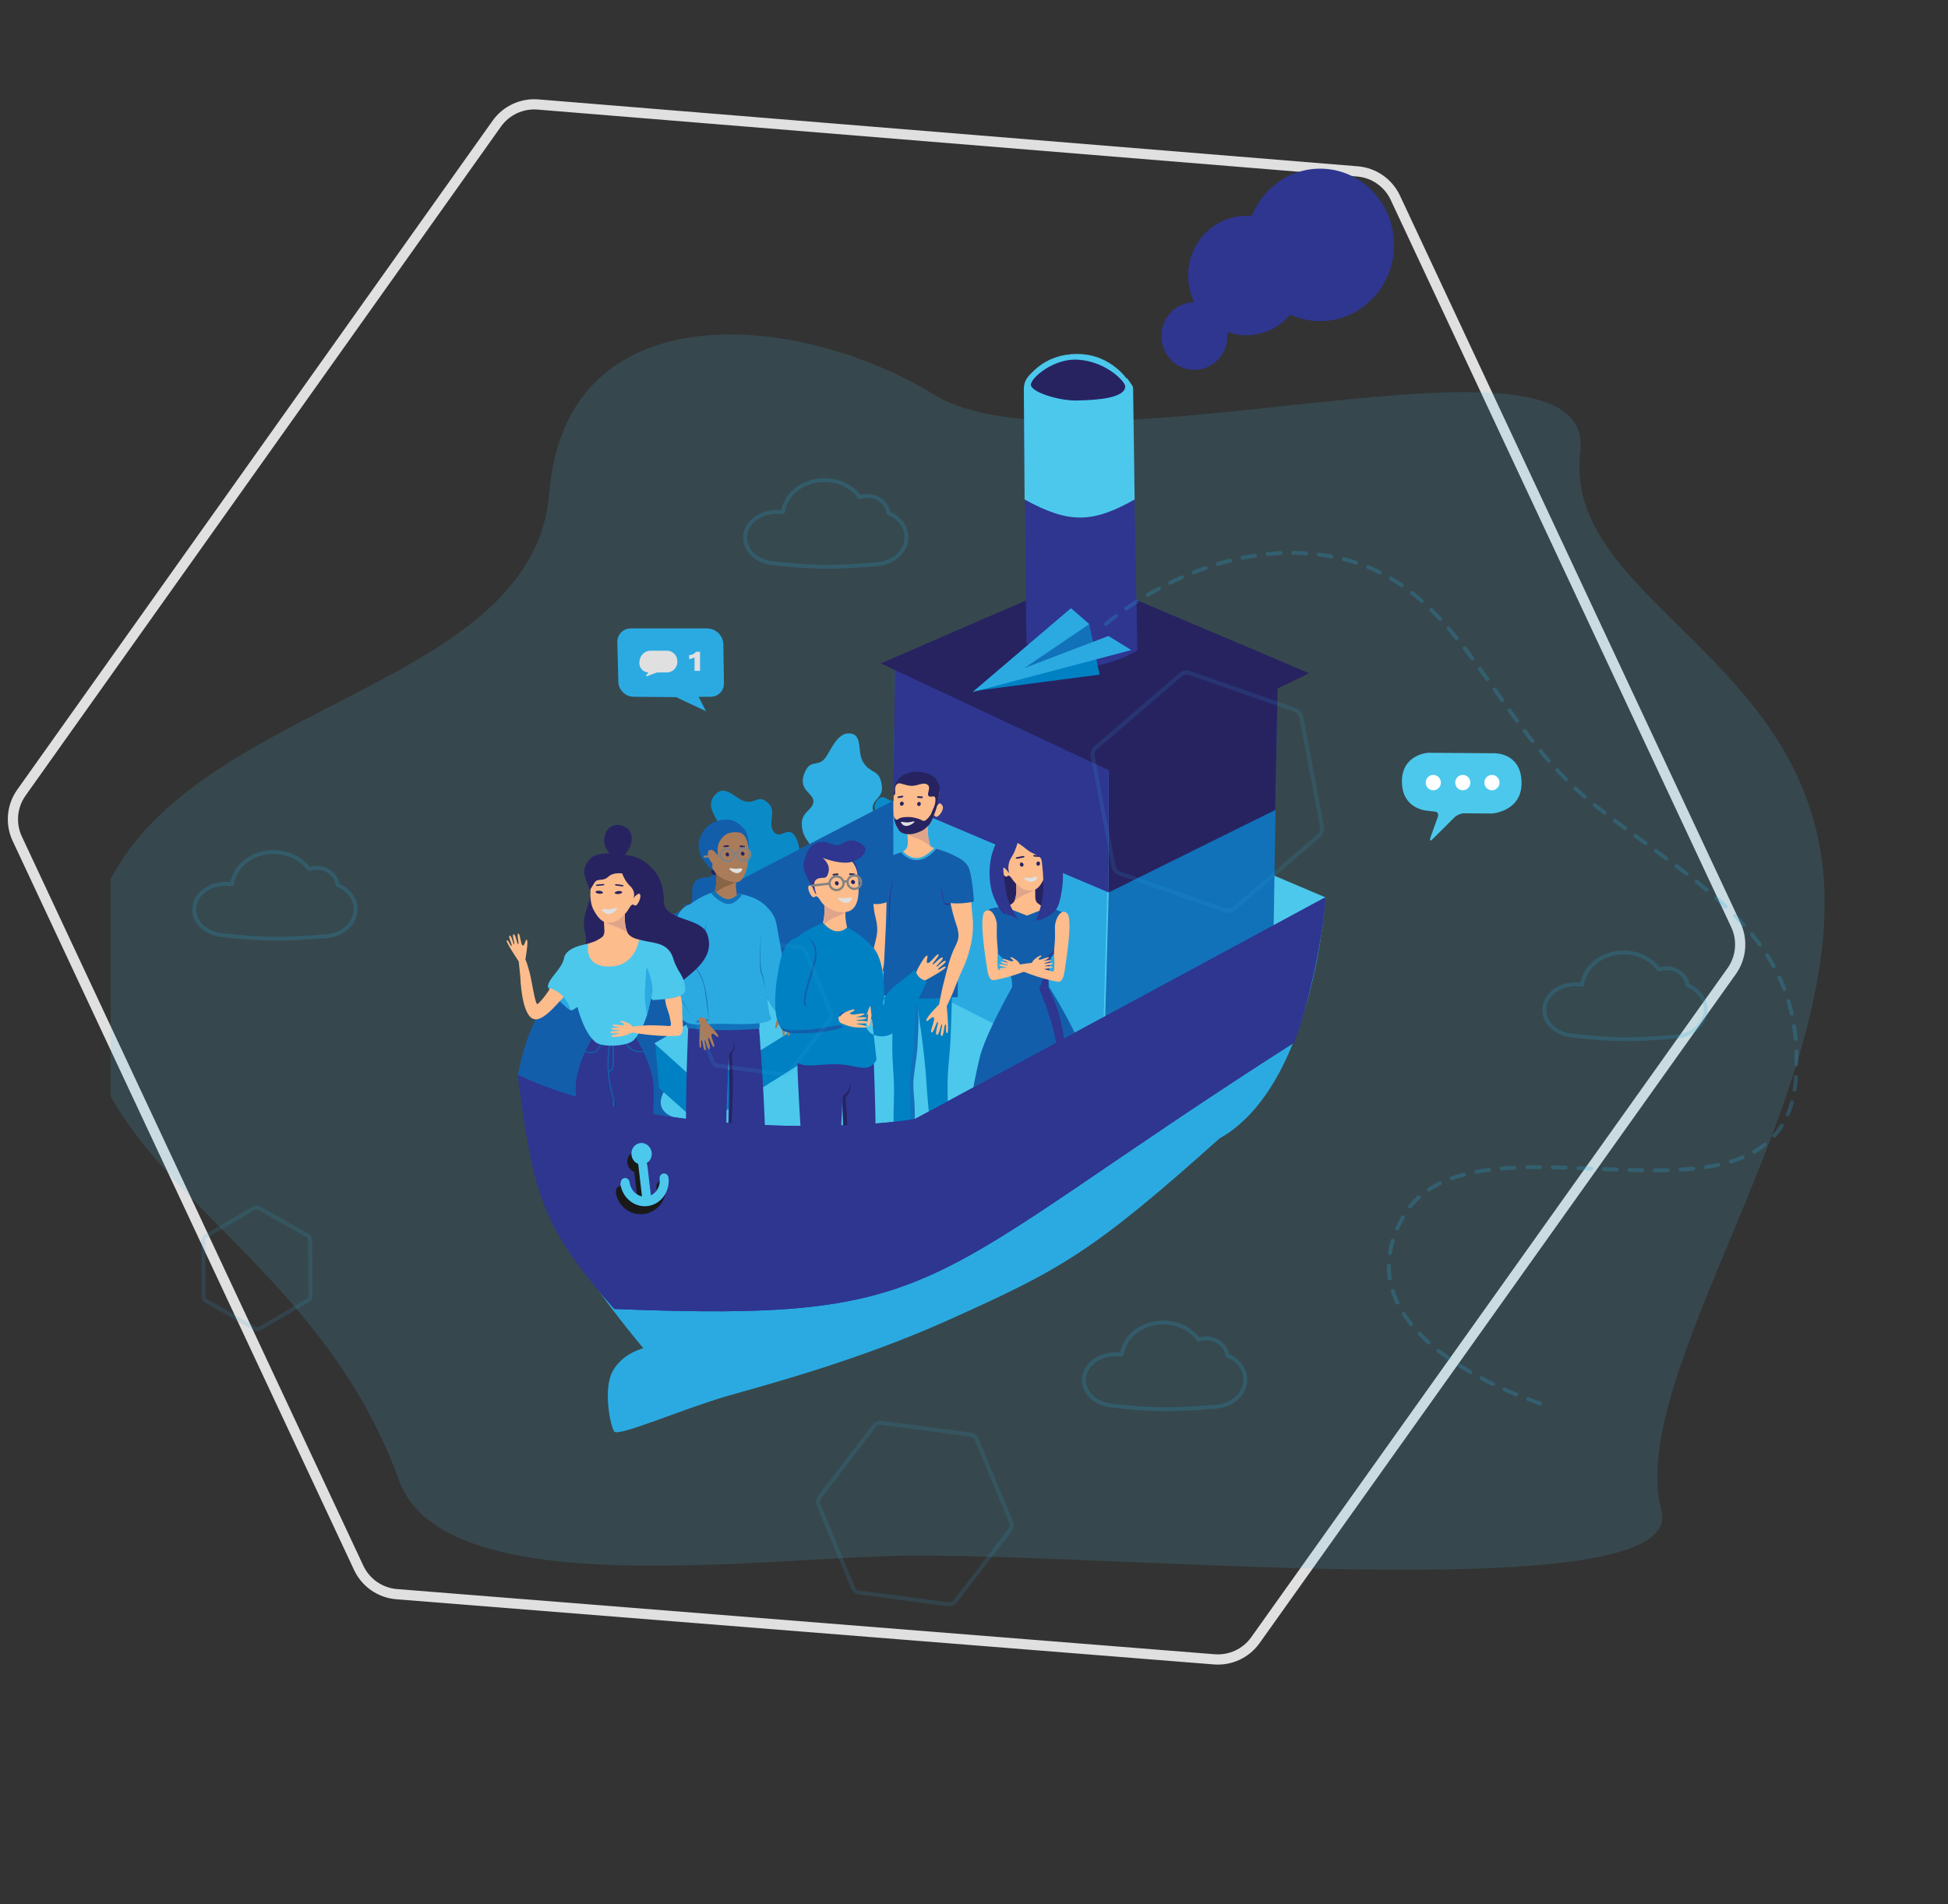 <svg width="7627" height="7457" viewBox="0 0 7627 7457" fill="none" xmlns="http://www.w3.org/2000/svg">
<rect x="0" y="0" width="7627" height="7457" fill="#333333" stroke="none"/>
<path d="M5463.11 774.312L6796.41 3622.44C6823.92 3681.22 6817.67 3750.26 6780.03 3803.13L4915.28 6423C4878.57 6474.58 4817.45 6503.08 4754.33 6498.05L1553.15 6242.86C1488.65 6237.72 1431.87 6198.36 1404.44 6139.76L67.553 3284.46C40.055 3225.73 46.274 3156.75 83.833 3103.89L1944.94 484.347C1981.72 432.585 2043.04 404.028 2106.33 409.196L5314.74 671.224C5379.11 676.481 5435.73 715.82 5463.11 774.312Z" stroke="#E0E0E0" stroke-width="40" stroke-linejoin="round"/>
<g clip-path="url(#clip0)">
<path fill-rule="evenodd" clip-rule="evenodd" d="M3316.59 3660.44C3316.59 3660.44 3289.95 3577.71 3304.51 3548.41C3319.09 3519.11 3357.37 3564.18 3363.62 3530.12C3369.88 3496.04 3330.65 3476.83 3345.54 3426.77C3356.87 3388.62 3400.53 3434.32 3413.33 3399.68C3426.12 3365.03 3381.02 3325.23 3387.94 3280.21C3394.84 3235.17 3434.15 3244.81 3440.96 3219.56C3447.91 3193.79 3406.2 3172.36 3432.69 3136.48C3461.55 3097.37 3478.48 3149.51 3505.73 3133.18C3526.21 3120.9 3529.44 3052.73 3575.18 3079.99C3613.56 3102.86 3594.74 3156.91 3602.89 3192.64C3613.14 3237.55 3641.8 3231.29 3632.55 3282.91C3626.28 3317.94 3585.2 3299.26 3576.35 3332.25C3567.51 3365.25 3614.4 3375.45 3597.19 3414.88C3579.97 3454.3 3526 3449.05 3516.42 3477.3C3506.83 3505.56 3551.66 3553.63 3536.26 3589.3C3520.86 3624.97 3477.39 3606.41 3456.84 3638.75C3436.27 3671.1 3485.12 3706.09 3464.33 3738.32C3443.56 3770.55 3362.81 3761.6 3362.81 3761.6L3316.59 3660.44Z" fill="#0081C3"/>
<path fill-rule="evenodd" clip-rule="evenodd" d="M3186.1 3744.61C3186.1 3744.61 3119.53 3657.57 3127.25 3612.01C3134.98 3566.46 3179.33 3595.02 3174.38 3548.61C3169.43 3502.2 3126.25 3505.58 3133.92 3434.85C3141.45 3365.46 3178.17 3400.7 3181.52 3349.56C3184.88 3298.42 3148.31 3299.77 3139.98 3239.26C3131.67 3178.75 3182.77 3174.89 3184.74 3139.35C3186.55 3106.56 3126.5 3095.53 3147.21 3034.43C3169.8 2967.87 3200.58 3006.81 3229.82 2969.7C3251.79 2941.79 3277.57 2866.76 3328.21 2872.02C3379.49 2877.36 3354.99 2944.77 3379.35 2984.41C3409.99 3034.27 3444.96 3008.85 3452.75 3079.03C3458.05 3126.67 3414.11 3129.28 3417.09 3166.76C3420.09 3204.24 3464.68 3205.82 3457.42 3265.65C3450.14 3325.47 3398.86 3343.15 3396.61 3387.42C3394.54 3428.55 3451.44 3466.96 3445.1 3520.99C3438.74 3575.02 3394.47 3582.82 3380.11 3635.86C3365.75 3688.89 3423.33 3698.3 3408.65 3751.32C3393.97 3804.35 3285.26 3842.67 3285.26 3842.67L3186.1 3744.61Z" fill="#2BAAE2"/>
<path fill-rule="evenodd" clip-rule="evenodd" d="M3214.01 3834.34C3214.01 3834.34 3118.8 3811.62 3099.05 3773.53C3079.3 3735.45 3126.9 3715.18 3098.96 3686.16C3071.02 3657.14 3046.41 3694.01 3008 3643.25C2978.73 3604.58 3026.64 3570.31 3001.23 3531.61C2975.81 3492.92 2932.58 3532.72 2895.02 3496.31C2857.46 3459.9 2884.51 3409.47 2864.81 3384.86C2844.71 3359.76 2805.88 3406.64 2785.73 3347.66C2763.76 3283.42 2818.86 3290 2816.75 3241.48C2815.18 3205.01 2754.95 3160.21 2800.94 3111C2839.54 3069.71 2879.72 3128.43 2915.86 3137.87C2961.32 3149.75 2968.99 3105.12 3011.43 3148.76C3040.24 3178.38 3004.18 3226 3029.95 3258.08C3055.71 3290.15 3086.79 3229.25 3114.46 3277.06C3142.15 3324.88 3124.06 3387.61 3145.18 3417.95C3166.3 3448.29 3218.91 3423.87 3244.04 3466.88C3269.18 3509.9 3241.85 3553.57 3261.57 3601.98C3281.28 3650.41 3325.96 3608.76 3345.48 3657.41C3364.99 3706.08 3402.73 3786.08 3319.25 3828.07C3251.42 3862.2 3214.01 3834.34 3214.01 3834.34Z" fill="#0081C3"/>
<path fill-rule="evenodd" clip-rule="evenodd" d="M378.077 3574.32C641.891 2745.16 2086.26 2734.09 2150.76 1930.15C2214.4 1137.05 3123.65 1218.42 3656.2 1544.82C4232.67 1898.14 6256.07 1198.01 6187.35 1770.64C6118.64 2343.29 7080.52 2568.68 7140.86 3444.6C7200.83 4314.85 6365.17 5384.32 6505 5916.4C6605.27 6297.91 4496.04 6091.56 3589.87 6091.56C3016.19 6091.56 1739.85 6290.76 1562.54 5797.94C1184.1 4746.06 71.07 4539.22 378.077 3574.32Z" fill="#4CC8ED" fill-opacity="0.141"/>
<path fill-rule="evenodd" clip-rule="evenodd" d="M3858.5 2949.76L2400.05 3705.69C2400.05 3705.69 2218.08 3825.31 2143.59 3938.05C2078.99 4035.81 2035.88 4218.1 2035.88 4218.1C2035.88 4218.1 2405.23 4548.97 2771.35 4568.21C3137.42 4587.39 3565.89 4517.99 3565.89 4517.99L5192.59 3515.97L3858.5 2949.76Z" fill="#4CC8ED" stroke="#4CC8ED" stroke-linecap="round" stroke-linejoin="round"/>
<path fill-rule="evenodd" clip-rule="evenodd" d="M2051.27 4227.35C2094.64 4637.51 2174.96 4867.83 2519.03 5279.86C2519.03 5279.86 2437.87 5298.5 2399.04 5369.14C2360.19 5439.72 2389.51 5584.55 2405.17 5606.07C2420.83 5627.61 2680.31 5514.77 2845.24 5467.6C3010.22 5420.42 3362.61 5326.71 3706.93 5172.14C4150.91 4972.87 4273.19 4907.47 4774.8 4458.15C5145.47 4249.9 5189.5 3518.05 5189.5 3518.05L3753.84 4402.43L3568.46 4504.32C3568.46 4504.32 3093.24 4586 2734.43 4544.33C2375.69 4502.65 2051.27 4227.35 2051.27 4227.35Z" fill="#2BAAE2"/>
<path fill-rule="evenodd" clip-rule="evenodd" d="M4354.88 3008.84L5001.91 2683.41L4984.18 3789.63L4320.42 4222.49L4354.88 3008.84Z" fill="#1172BA"/>
<path fill-rule="evenodd" clip-rule="evenodd" d="M3504.99 2625.98L3489.66 3804.58L4314.81 4225.21L4348.31 3007.24L3504.99 2625.98Z" fill="#2BAAE2"/>
<path fill-rule="evenodd" clip-rule="evenodd" d="M4993.31 3171.74L5002.55 2688.6L4340.88 3011.72V3494.92L4993.31 3171.74Z" fill="#272361"/>
<path fill-rule="evenodd" clip-rule="evenodd" d="M4340.88 3014.82L3503.81 2620.91L3497.66 3137.92L4340.88 3494.92V3014.82Z" fill="#2E3690"/>
<path fill-rule="evenodd" clip-rule="evenodd" d="M2602.15 4270.47C2552.9 4353.54 2639.07 4375.08 2639.07 4375.08C2511.01 4359.1 2179.85 4306.96 2026.65 4211.96C2082.04 3944.24 2162.06 3864.21 2399.04 3704.2L3497.67 3134.83V3796.52C3497.67 3796.52 2651.36 4187.33 2602.15 4270.47Z" fill="#135EAB"/>
<path fill-rule="evenodd" clip-rule="evenodd" d="M2580.57 4261.22L2565.18 4079.62L2746.78 4242.73L3457.66 3799.55V3962.67L2746.78 4408.94L2580.57 4261.22Z" fill="#0081C3"/>
<path fill-rule="evenodd" clip-rule="evenodd" d="M2749.87 4255.08L2562.13 4085.77L3273.01 3670.31L3466.89 3808.8L2749.87 4255.08Z" fill="#4CC8ED"/>
<path fill-rule="evenodd" clip-rule="evenodd" d="M2405.17 5125.98C2116.04 4796.4 2089.5 4674.21 2026.65 4208.86C2514.54 4442.6 3319.23 4428.4 3583.84 4381.21L5190.24 3513.35C5179.08 3669.26 5126.45 3923.46 5067.15 4082.72C3583.84 5030.57 3722.33 5178.29 2405.17 5125.98Z" fill="#2E3690"/>
<path fill-rule="evenodd" clip-rule="evenodd" d="M3448.41 2597.99L4343.98 3017.87L5125.65 2636.24L4233.18 2257.72L3448.41 2597.99Z" fill="#272361"/>
<path fill-rule="evenodd" clip-rule="evenodd" d="M4018.93 2519.66L4008.53 1553.01L4042.4 1502.05C4042.4 1502.05 4106.13 1503.48 4212.39 1502.05C4318.71 1500.6 4356.27 1482.22 4356.27 1482.22L4434.05 1528.38L4453.13 2546.96C4453.13 2546.96 4345.74 2613.65 4230.08 2612.2C4114.42 2610.75 4018.93 2519.66 4018.93 2519.66Z" fill="#2E3690"/>
<path fill-rule="evenodd" clip-rule="evenodd" d="M4442.45 1956.11C4278.48 2048.12 4186.96 2052.4 4011.62 1956.11L4008.63 1519.14C4008.63 1519.14 4009.6 1507.71 4011.62 1500.66C4018.35 1476.83 4042.4 1456.25 4051.59 1451.44C4060.82 1446.58 4045.28 1470.9 4063.92 1477.35C4178.74 1517.27 4252.78 1519.94 4377.8 1472.98C4392.6 1467.42 4414.71 1491.41 4411.67 1482.22C4408.58 1472.98 4431.11 1506.8 4433.2 1509.89C4435.28 1512.99 4436.46 1521.49 4436.46 1521.49L4442.45 1956.11Z" fill="#4CC8ED"/>
<path fill-rule="evenodd" clip-rule="evenodd" d="M4227.09 1509.89C4357.06 1509.89 4420.91 1497.61 4420.91 1497.61C4420.91 1497.61 4357.06 1386.8 4217.58 1386.8C4078.13 1386.8 4023.91 1482.22 4023.91 1482.22C4023.91 1482.22 4084.49 1509.89 4227.09 1509.89Z" fill="#4CC8ED" stroke="#4CC8ED" stroke-linecap="round" stroke-linejoin="round"/>
<path fill-rule="evenodd" clip-rule="evenodd" d="M4217.79 1408.34C4125.58 1403.63 4036.25 1479.12 4036.2 1506.8C4036.2 1534.53 4142.95 1569.89 4217.79 1568.4C4295.42 1566.79 4405.52 1559.16 4405.52 1512.99C4405.52 1493.49 4328.59 1414.04 4217.79 1408.34Z" fill="#272361"/>
<path fill-rule="evenodd" clip-rule="evenodd" d="M4547.08 1316.01C4547.08 1242.92 4604.96 1183.68 4676.35 1183.68C4747.73 1183.68 4805.59 1242.92 4805.59 1316.01C4805.59 1389.1 4747.73 1448.35 4676.35 1448.35C4604.96 1448.35 4547.08 1389.1 4547.08 1316.01Z" fill="#2E3690"/>
<path fill-rule="evenodd" clip-rule="evenodd" d="M4651.73 1079.06C4651.73 949.888 4753.69 845.171 4879.46 845.171C5005.24 845.171 5107.19 949.888 5107.19 1079.06C5107.19 1208.23 5005.24 1312.95 4879.46 1312.95C4753.69 1312.95 4651.73 1208.23 4651.73 1079.06Z" fill="#2E3690"/>
<path fill-rule="evenodd" clip-rule="evenodd" d="M4879.43 959.013C4879.43 794.144 5008.94 660.492 5168.71 660.492C5328.47 660.492 5457.98 794.144 5457.98 959.013C5457.98 1123.88 5328.47 1257.54 5168.71 1257.54C5008.94 1257.54 4879.43 1123.88 4879.43 959.013Z" fill="#2E3690"/>
<path fill-rule="evenodd" clip-rule="evenodd" d="M2754.43 4709.58L2764.69 4782.24L2789.4 4782.6L2793.97 4695.32L2754.43 4709.58Z" fill="#AB7C59"/>
<path fill-rule="evenodd" clip-rule="evenodd" d="M2900.67 4713.28L2907.44 4779.33L2930.59 4778.53L2936.56 4710.9L2900.67 4713.28Z" fill="#AB7C59"/>
<path fill-rule="evenodd" clip-rule="evenodd" d="M2754.32 4772.66C2754.32 4772.66 2732.36 4801.36 2746.33 4826.5L2795.2 4833.65C2795.2 4833.65 2857.09 4849.17 2874.06 4844.06C2891.04 4838.94 2862.53 4818.66 2862.53 4818.66L2819.47 4791.59L2794.67 4773.77L2754.32 4772.66Z" fill="#272361"/>
<path fill-rule="evenodd" clip-rule="evenodd" d="M2898.89 4769.67C2898.89 4769.67 2876.94 4798.37 2890.9 4823.51L2939.78 4830.67C2939.78 4830.67 3001.65 4846.18 3018.64 4841.07C3035.62 4835.94 3007.11 4815.67 3007.11 4815.67L2964.05 4788.6L2939.24 4770.77L2898.89 4769.67Z" fill="#272361"/>
<path fill-rule="evenodd" clip-rule="evenodd" d="M2697.95 3954.01C2697.95 3954.01 2661.36 4615.1 2715.35 4797.65C2715.35 4797.65 2751.64 4803.16 2781.64 4798.23C2811.62 4793.29 2833.1 4781.41 2833.1 4781.41C2854.72 4581.4 2854.47 4135.82 2854.47 4135.82C2854.47 4135.82 2820.86 4608.09 2871.03 4780.41C2871.03 4780.41 2901.45 4786.3 2929.28 4786.55C2957.1 4786.81 2985.65 4772.23 2985.65 4772.23C3022.43 4586.67 2966.15 3955.4 2966.15 3955.4L2697.95 3954.01Z" fill="#2E3690"/>
<path fill-rule="evenodd" clip-rule="evenodd" d="M2872.42 4080.48C2872.42 4080.48 2876.54 4102.29 2867.6 4113.64C2858.65 4125.01 2856.59 4121.58 2855.54 4131.64C2852.22 4163.26 2856.02 4153.48 2857.27 4252.79C2858.51 4352.1 2851.37 4499.81 2847.11 4574.8C2844.94 4613.06 2853.07 4692.04 2862.9 4740.76C2868.11 4766.61 2871.41 4781.01 2871.41 4781.01C2871.41 4781.01 2859.66 4501.55 2866.27 4352.65C2873.05 4199.57 2864.87 4138.06 2864.87 4138.06C2864.87 4138.06 2863.23 4126.12 2870.1 4118.65C2882.2 4105.51 2872.42 4080.48 2872.42 4080.48Z" fill="#272361"/>
<path fill-rule="evenodd" clip-rule="evenodd" d="M2829.4 3436.41C2842.14 3415.82 2805.42 3260.39 2805.42 3260.39C2805.42 3260.39 2857.68 3275.29 2896.54 3271.8C2903.71 3271.15 2904.63 3270.93 2910.91 3268.81C2911.78 3268.52 2921.79 3282.88 2925.77 3296.33C2930.7 3312.97 2930.65 3328.23 2931.4 3326.45C2932.25 3324.36 2931.65 3305.58 2927.09 3288.66C2923.59 3275.64 2913.46 3255.52 2913.46 3255.52L2850.12 3232L2775.22 3266.7C2775.22 3266.7 2772.57 3321.12 2787.93 3423.2C2791.59 3447.52 2728.35 3420.11 2714.4 3465.77C2700.45 3511.44 2728.83 3546.41 2676.31 3542.99C2644.62 3540.92 2789.1 3566.61 2804.96 3562.05C2834.07 3553.69 2816.65 3456.99 2829.4 3436.41Z" fill="#135EAB"/>
<path fill-rule="evenodd" clip-rule="evenodd" d="M2787.63 3423.12C2787.63 3423.12 2790.95 3424.94 2795.61 3426.5C2800.27 3428.05 2806.27 3429.34 2806.27 3429.34L2805.09 3411.6C2805.09 3411.6 2800.69 3410.67 2795.71 3408.95C2790.75 3407.22 2785.22 3404.7 2785.22 3404.7C2785.22 3404.7 2784.53 3410.13 2785.16 3415.04C2785.79 3419.95 2787.63 3423.12 2787.63 3423.12Z" fill="#272361"/>
<path fill-rule="evenodd" clip-rule="evenodd" d="M2801.23 3388.19C2801.23 3388.19 2806.41 3424.01 2804.8 3452.52C2803.2 3481.04 2794.8 3502.26 2794.8 3502.26C2794.8 3502.26 2793.29 3543.5 2818.95 3555.95C2844.6 3568.4 2897.44 3552.05 2897.44 3552.05C2897.44 3552.05 2880.95 3503.24 2881.12 3464.37C2881.28 3425.5 2898.07 3396.58 2898.07 3396.58L2801.23 3388.19Z" fill="#AB7C59"/>
<path fill-rule="evenodd" clip-rule="evenodd" d="M2793.09 3385.84C2793.09 3385.84 2806.41 3424.01 2804.8 3452.52C2803.2 3481.04 2794.8 3502.26 2794.8 3502.26C2794.8 3502.26 2821.69 3477.69 2843.22 3470.95C2864.75 3464.2 2881.81 3453.55 2881.81 3453.55C2881.81 3453.55 2882.47 3441.6 2883.72 3433.79C2889.03 3400.75 2898.07 3396.58 2898.07 3396.58L2793.09 3385.84Z" fill="#896447"/>
<path fill-rule="evenodd" clip-rule="evenodd" d="M2693.07 3991.78C2693.07 3991.78 2687.38 4000.69 2687.37 4009.27C2687.35 4017.85 2692.51 4026.4 2692.51 4026.4C2692.51 4026.4 2758.52 4033.6 2828.17 4034.23C2897.84 4034.85 2971.13 4028.91 2971.13 4028.91C2971.13 4028.91 2974.71 4023.25 2974.21 4014.59C2973.71 4005.92 2970.22 3995.81 2970.22 3995.81L2693.07 3991.78Z" fill="#1172BA"/>
<path fill-rule="evenodd" clip-rule="evenodd" d="M2799.75 3491.14C2799.75 3491.14 2819.54 3516.94 2842.92 3521.63C2870.65 3527.2 2892.12 3500.65 2892.12 3500.65C2892.12 3500.65 2958.24 3506.45 3000 3549.04C3041.77 3591.64 3037.39 3608.53 3049.36 3670.47C3061.33 3732.42 3064.08 3745.15 3062.05 3771.9C3058.61 3817.19 3088.31 3865.34 3085.28 3886.56C3082.06 3909.06 3096.12 3945.9 3071.38 3961.87C3042.62 3980.41 3030.09 3950.72 3021.49 3938.39C3011.92 3924.64 3004.15 3908.02 3004.15 3908.02C3004.15 3908.02 3008.66 3968.6 3016.59 3978.98C3045.5 4016.77 2879.11 4010.8 2833.56 4009.22C2756.16 4006.53 2688.51 4030.16 2660.28 3977.45C2633.79 3927.98 2673.57 3851.76 2673.57 3851.76C2673.57 3851.76 2620.6 3698.08 2650.59 3611.11C2680.56 3524.14 2799.75 3491.14 2799.75 3491.14Z" fill="#2BAAE2"/>
<path fill-rule="evenodd" clip-rule="evenodd" d="M2762.1 3639.88C2771.71 3593.05 2755.76 3558.25 2728.84 3553.95C2700.98 3549.5 2664.89 3547.37 2644.55 3627.14C2624.22 3706.9 2632.41 3853.68 2656.41 3897.52C2669.11 3920.75 2680.87 3936.99 2680.87 3936.99L2724.68 4005.42C2724.68 4005.42 2737.51 4004.17 2750.07 4001.47C2762.63 3998.76 2774.7 3997.2 2774.7 3997.2C2774.7 3997.2 2773.4 3932.39 2761.63 3872.86C2751.51 3821.68 2731.13 3797.65 2726.78 3791.39C2710.16 3767.48 2752.5 3686.7 2762.1 3639.88Z" fill="#1172BA"/>
<path fill-rule="evenodd" clip-rule="evenodd" d="M2767.48 4003.97C2767.48 4003.97 2759.96 3961.76 2745.85 3912.27C2731.74 3862.79 2733.27 3865.2 2722.56 3836.21C2706.49 3792.67 2686.5 3784.45 2703 3733.41C2719.79 3681.48 2713.31 3648.54 2688.22 3636.61C2672.35 3629.09 2652.47 3656.57 2647.41 3708.64C2642.35 3760.7 2656.61 3812.94 2668 3844.88C2679.39 3876.82 2690.71 3893.98 2704.31 3928.16C2727.89 3987.47 2741.54 4010.07 2741.54 4010.07C2741.54 4010.07 2733.59 4106.24 2741.74 4103.47C2749.91 4100.7 2741.33 4075.19 2746.73 4073.44C2752.14 4071.68 2752.81 4116.18 2760.99 4113C2769.18 4109.84 2755.06 4074.14 2759.16 4073.05C2763.27 4071.96 2769.35 4112.09 2777.43 4108.63C2785.51 4105.18 2768.97 4066.24 2773.44 4064.15C2777.91 4062.05 2788.45 4104.12 2795.3 4100.25C2802.16 4096.38 2782 4060.58 2786.31 4050.15C2790.62 4039.73 2811.06 4068.53 2812.53 4058.54C2814.01 4048.57 2767.48 4003.97 2767.48 4003.97Z" fill="#AB7C59"/>
<path fill-rule="evenodd" clip-rule="evenodd" d="M2763.65 3622.65C2773.27 3575.82 2754.77 3545.53 2727.85 3541.22C2699.99 3536.77 2659.15 3545.62 2638.82 3625.37C2618.48 3705.13 2601.45 3831.54 2635.62 3868C2665.72 3900.12 2723.62 4009.41 2723.62 4009.41C2723.62 4009.41 2731.96 3987.83 2744.85 3984.74C2757.73 3981.66 2775.17 3997.06 2775.17 3997.06C2775.17 3997.06 2765.59 3914.06 2758.76 3870.97C2756.13 3854.38 2749.92 3838.18 2743.46 3824.77C2735.49 3808.2 2727.15 3795.91 2724.75 3792.45C2708.13 3768.54 2754.05 3669.47 2763.65 3622.65Z" fill="#2BAAE2"/>
<path fill-rule="evenodd" clip-rule="evenodd" d="M2752.79 3269.57C2738.27 3307.68 2757.11 3335.41 2768.92 3358.59C2773.7 3367.96 2778.77 3386.59 2802.59 3419.67C2816.85 3439.46 2862.66 3456.99 2886.18 3454.77C2916.19 3451.93 2933.49 3383.93 2931.48 3333.71C2930.38 3306.17 2925.05 3279.56 2911.49 3264.13C2900.33 3251.42 2894.27 3235.2 2873.96 3228.46C2829 3213.54 2761.47 3246.79 2752.79 3269.57Z" fill="#AB7C59"/>
<path fill-rule="evenodd" clip-rule="evenodd" d="M2757.09 3372.27C2766.04 3384.28 2790.58 3415.26 2789.32 3402.47C2784.94 3357.79 2812.68 3354.18 2812.68 3354.18C2812.68 3354.18 2802.9 3321.09 2817.94 3294.54C2831.87 3269.92 2852.72 3255.52 2889.99 3259.41C2914.76 3262 2922.86 3284.93 2926.84 3298.37C2931.77 3315.01 2931.72 3330.27 2932.47 3328.49C2933.33 3326.41 2930.87 3292.87 2929.48 3284.19C2928.08 3275.5 2921.91 3254 2912.56 3244.3C2899.9 3231.14 2881.01 3213.74 2855.62 3210.3C2826.2 3206.32 2786.15 3215.11 2759.36 3247.72C2747.97 3261.58 2734.29 3290.24 2735.08 3313.95C2736.13 3345.85 2749.13 3361.57 2757.09 3372.27Z" fill="#135EAB"/>
<path fill-rule="evenodd" clip-rule="evenodd" d="M2980.61 3654.52C2980.61 3654.52 2973.22 3726.99 2975.29 3774.51C2977.36 3822.04 2981.38 3804.45 2989.22 3839.63C2997.04 3874.81 3004.68 3916.57 3004.68 3916.57L3003.83 3906.72C3007.27 3913.73 3014.99 3929.27 3021.79 3939.37C3030.43 3952.2 3046.48 3964.7 3046.48 3964.7C3046.48 3964.7 3027.05 3940.79 3036.32 3941.13C3045.59 3941.49 3058.6 3941.24 3065.63 3934.2C3073.97 3925.86 3078.42 3933.32 3082.38 3941.09C3086.33 3948.87 3070.03 3957.4 3070.03 3957.4L3047.93 3966.36C3047.93 3966.36 3015.59 3934.83 3004.89 3904.92C3004.45 3903.72 3003.97 3907.79 3003.6 3906.59C2995.45 3879.29 2997.17 3875.26 2991.2 3839.1C2985.31 3803.36 2980.73 3820.28 2977.93 3774.22C2975.12 3728.15 2980.61 3654.52 2980.61 3654.52Z" fill="#1172BA"/>
<path fill-rule="evenodd" clip-rule="evenodd" d="M3054.03 3958.38L3051.38 3943.1C3051.38 3943.1 3056.54 3937.61 3063.89 3937.34C3071.25 3937.07 3078.48 3938.79 3078.48 3938.79L3080.14 3953.07C3080.14 3953.07 3127.59 4037.1 3119.01 4038C3110.45 4038.9 3107.57 4012.14 3101.92 4012.8C3096.28 4013.48 3114.29 4054.17 3105.53 4054.72C3096.76 4055.25 3094.67 4016.93 3090.47 4017.64C3086.28 4018.37 3097.56 4057.37 3088.77 4057.61C3079.99 4057.86 3078.71 4015.57 3073.78 4015.54C3068.85 4015.5 3076.88 4058.12 3069.03 4057.47C3061.18 4056.83 3064.51 4015.88 3056.24 4008.21C3047.96 4000.54 3041.43 4035.25 3035.92 4026.8C3030.42 4018.36 3054.03 3958.38 3054.03 3958.38Z" fill="#AB7C59"/>
<path fill-rule="evenodd" clip-rule="evenodd" d="M2840.99 3346.62C2840.44 3342.32 2843.08 3338.68 2846.89 3338.47C2850.7 3338.26 2854.24 3341.56 2854.79 3345.84C2855.34 3350.13 2852.7 3353.78 2848.9 3353.99C2845.08 3354.2 2841.54 3350.9 2840.99 3346.62Z" fill="#272361"/>
<path fill-rule="evenodd" clip-rule="evenodd" d="M2900.49 3343.52C2899.88 3339.24 2902.67 3335.6 2906.72 3335.4C2910.77 3335.21 2914.54 3338.52 2915.15 3342.8C2915.75 3347.1 2912.95 3350.73 2908.9 3350.92C2904.86 3351.13 2901.09 3347.81 2900.49 3343.52Z" fill="#272361"/>
<path fill-rule="evenodd" clip-rule="evenodd" d="M2855.69 3401.91C2854.65 3397.04 2871.85 3402.98 2885.19 3401.95C2898.55 3400.91 2904.84 3398.35 2905.87 3403.21C2906.9 3408.08 2900.21 3418.22 2886.87 3419.26C2873.52 3420.29 2856.71 3406.77 2855.69 3401.91Z" fill="#E0E0E0"/>
<path fill-rule="evenodd" clip-rule="evenodd" d="M2899.93 3311.1L2913.12 3312.09C2915.52 3312.26 2917.37 3313.83 2917.24 3315.59C2917.12 3317.35 2915.07 3318.63 2912.66 3318.45L2899.49 3317.46C2897.08 3317.29 2895.24 3315.71 2895.35 3313.95C2895.48 3312.2 2897.53 3310.91 2899.93 3311.1Z" fill="#272361"/>
<path fill-rule="evenodd" clip-rule="evenodd" d="M2836.43 3310.89L2849.62 3309.85C2852.01 3309.66 2854.08 3310.92 2854.23 3312.69C2854.38 3314.44 2852.54 3316.03 2850.15 3316.21L2836.96 3317.26C2834.56 3317.45 2832.5 3316.17 2832.35 3314.42C2832.2 3312.66 2834.02 3311.08 2836.43 3310.89Z" fill="#272361"/>
<path fill-rule="evenodd" clip-rule="evenodd" d="M2821.66 3346.72C2822.43 3332.99 2834.49 3322.5 2848.58 3323.28C2862.68 3324.08 2873.47 3335.86 2872.7 3349.6C2871.93 3363.34 2859.88 3373.84 2845.78 3373.04C2831.69 3372.24 2820.88 3360.47 2821.66 3346.72Z" stroke="#828282" stroke-width="8.77" stroke-linecap="round" stroke-linejoin="round"/>
<path fill-rule="evenodd" clip-rule="evenodd" d="M2887.68 3344.48C2888.44 3330.98 2900.16 3320.66 2913.86 3321.44C2927.56 3322.21 2938.05 3333.77 2937.29 3347.27C2936.52 3360.77 2924.8 3371.08 2911.1 3370.32C2897.41 3369.54 2886.93 3357.97 2887.68 3344.48Z" stroke="#828282" stroke-width="8.77" stroke-linecap="round" stroke-linejoin="round"/>
<path d="M2873.67 3343.39C2873.67 3343.39 2876.7 3341.83 2879.7 3341.69C2882.7 3341.54 2885.67 3342.81 2885.67 3342.81" stroke="#828282" stroke-width="8.77" stroke-linecap="round" stroke-linejoin="round"/>
<path d="M2936.74 3341.44L2931.41 3341.49" stroke="#828282" stroke-width="7.95" stroke-linejoin="round"/>
<path d="M2820.12 3348.99L2758.39 3354.84" stroke="#828282" stroke-width="8.86" stroke-linecap="round" stroke-linejoin="round"/>
<path fill-rule="evenodd" clip-rule="evenodd" d="M2804.93 3343.75C2795.62 3329.64 2786.32 3326.24 2779.29 3328.6C2772.28 3330.97 2769.98 3337.38 2772.55 3350.93C2774.55 3361.52 2781.39 3373.04 2788.68 3380.4C2794.01 3385.78 2802.64 3381.4 2804.37 3379C2806.1 3376.58 2815.39 3383.99 2816.51 3385.04C2817.63 3386.1 2814.23 3357.86 2804.93 3343.75Z" fill="#AB7C59"/>
<path fill-rule="evenodd" clip-rule="evenodd" d="M2799.02 3490.27C2799.02 3490.27 2824.12 3517.97 2846.37 3521.05C2868.61 3524.13 2888.23 3502.39 2888.23 3502.39C2888.23 3502.39 2893.01 3501.1 2897.04 3501.76C2901.06 3502.43 2904.3 3505.62 2904.3 3505.62C2904.3 3505.62 2878.77 3541.87 2851.68 3540.27C2817.16 3538.23 2782.71 3496.35 2782.71 3496.35C2782.71 3496.35 2785.3 3494.03 2789.4 3491.87C2793.5 3489.72 2799.02 3490.27 2799.02 3490.27Z" fill="#1172BA"/>
<path fill-rule="evenodd" clip-rule="evenodd" d="M3082.7 3941.6C3082.7 3941.6 3073.54 3936.54 3057.29 3945.06C3048.68 3949.56 3046.02 3954.57 3045.63 3958.62C3045.32 3961.75 3045.34 3965.97 3049.68 3965.31C3055.83 3964.38 3050.03 3967.07 3047.6 3966.51C3042.74 3965.42 3037.57 3957.83 3028.58 3948.32C3022.62 3942.01 3005.59 3911.69 3003.75 3906.94C2999.11 3895.01 3039.46 3896.4 3039.46 3896.4C3039.46 3896.4 3059.67 3889.2 3072.67 3892.29C3085.68 3895.36 3082.7 3941.6 3082.7 3941.6Z" fill="#2BAAE2"/>
<path fill-rule="evenodd" clip-rule="evenodd" d="M2484.62 3511.98C2472.61 3529.76 2486.57 3506.76 2471.84 3482.32C2462.89 3467.47 2477.37 3419.93 2464.43 3402.43C2451.49 3384.95 2441.61 3406.4 2441.61 3406.4C2441.61 3406.4 2369.3 3406.75 2376.82 3418.41C2384.32 3430.09 2351.23 3437.3 2344.51 3435.06C2343.58 3434.76 2329.12 3435.77 2324.93 3450.19C2319.74 3468.03 2311.58 3474.55 2310.77 3472.64C2309.84 3470.41 2310.25 3444.84 2310.66 3427.65C2311.07 3410.46 2315.34 3398.39 2315.34 3398.39C2315.34 3398.39 2315.31 3386.39 2330.67 3372.87C2346.04 3359.36 2374.97 3364.37 2374.97 3364.37C2374.97 3364.37 2374.26 3357.61 2406.6 3365.53C2422.02 3369.31 2431.63 3359.61 2431.63 3359.61C2431.63 3359.61 2480.08 3384.79 2487.92 3391.61C2505.21 3406.66 2519.88 3433.41 2539.75 3471.91C2569.03 3528.64 2534.49 3541.16 2558.48 3610.16C2595.01 3715.22 2629.64 3654.9 2637.64 3696.53C2645.63 3738.15 2630.87 3793.45 2588.78 3762.68C2585.4 3760.21 2539.4 3744.74 2534.78 3742.3C2506.69 3727.5 2348.47 3798.39 2287.4 3778.49C2250.77 3766.54 2309.14 3723.87 2290.66 3651.25C2270.87 3573.46 2323.89 3531.63 2310.28 3479.59C2304.53 3457.59 2506.85 3513.6 2505.95 3502.84C2505.2 3493.8 2489.13 3505.33 2484.62 3511.98Z" fill="#272361"/>
<path fill-rule="evenodd" clip-rule="evenodd" d="M2450.22 3538.15C2450.22 3538.15 2444.86 3576.54 2446.72 3607.07C2448.56 3637.62 2457.04 3652.56 2457.04 3652.56C2457.04 3652.56 2464.79 3671.36 2499.67 3678.91C2504.04 3679.86 2509.85 3683.21 2514.8 3685.54C2519.74 3687.88 2540.27 3838.93 2404.98 3856.81C2277.18 3873.71 2254.42 3712.43 2265.61 3708.22C2278.06 3703.54 2325.36 3688.25 2330.46 3685.8C2346.33 3678.19 2359.2 3669.14 2361.11 3666.15C2369.72 3652.67 2365.34 3636.26 2365.19 3620.14C2364.83 3578.5 2346.73 3547.6 2346.73 3547.6L2450.22 3538.15Z" fill="#FDBC8C"/>
<path fill-rule="evenodd" clip-rule="evenodd" d="M2450.22 3538.15C2450.22 3538.15 2444.86 3576.54 2446.72 3607.07C2448.56 3637.62 2457.05 3652.66 2457.05 3652.66C2457.05 3652.66 2428.78 3634.12 2405.73 3626.99C2382.68 3619.86 2364.39 3608.54 2364.39 3608.54C2364.39 3608.54 2363.63 3595.75 2362.25 3587.39C2356.42 3552.02 2346.73 3547.6 2346.73 3547.6L2450.22 3538.15Z" fill="#DFA58B"/>
<path fill-rule="evenodd" clip-rule="evenodd" d="M2487.97 3411.89C2507.88 3437.03 2486.97 3476.65 2484.78 3506.27C2483.95 3517.51 2502.58 3485.69 2507.24 3505.9C2509.72 3516.7 2494.75 3554.55 2482.83 3544.5C2470.91 3534.46 2463.22 3560.96 2451.6 3573.75C2432.14 3595.17 2415.33 3614.13 2381.31 3613.01C2354.82 3612.13 2340.49 3591.29 2326.34 3567.34C2309.82 3539.34 2311.17 3507.62 2312.13 3480.34C2313.15 3450.83 2319.21 3427.49 2333.52 3410.9C2345.3 3397.23 2363.11 3388.54 2384.63 3381.24C2432.27 3365.06 2460.49 3377.19 2487.97 3411.89Z" fill="#FDBC8C"/>
<path fill-rule="evenodd" clip-rule="evenodd" d="M2416.19 3556.86C2416.63 3551.54 2399.19 3560.17 2384.89 3560.87C2370.6 3561.56 2358.01 3557.39 2357.58 3562.71C2357.14 3568.02 2371.14 3580.18 2385.45 3579.49C2399.74 3578.79 2415.75 3562.16 2416.19 3556.86Z" fill="#E0E0E0"/>
<path fill-rule="evenodd" clip-rule="evenodd" d="M2435.81 3465.39L2415.36 3462.67C2411.64 3462.17 2408.18 3463.01 2407.63 3464.54C2407.09 3466.08 2409.66 3467.72 2413.39 3468.21L2433.84 3470.93C2437.55 3471.43 2441.01 3470.6 2441.56 3469.06C2442.11 3467.53 2439.53 3465.89 2435.81 3465.39Z" fill="#272361"/>
<path fill-rule="evenodd" clip-rule="evenodd" d="M2484.62 3511.99C2472.61 3529.76 2491.66 3506.51 2476.93 3482.08C2467.97 3467.22 2467.66 3473.39 2454.74 3455.89C2441.8 3438.4 2436.28 3420.6 2436.28 3420.6C2436.28 3420.6 2401.84 3414.38 2381.26 3433.7C2360.06 3453.61 2339.68 3437.09 2327.69 3456.48C2315.69 3475.85 2309.94 3485.22 2309.94 3485.22C2309.94 3485.22 2298.05 3460.97 2290.36 3432.87C2284.66 3411.99 2285.9 3390.53 2309.35 3364.3C2333.2 3337.61 2386.23 3342.29 2386.23 3342.29C2386.23 3342.29 2367.8 3321.41 2365.55 3295.15C2363.12 3266.76 2382.18 3223.91 2427.14 3231.46C2475.72 3239.62 2476.4 3282.16 2471.02 3303.37C2464.49 3329.17 2445.5 3348 2445.5 3348C2445.5 3348 2490.05 3348.16 2527.48 3377.23C2564.91 3406.31 2598.96 3444.38 2599.11 3529.25C2599.24 3607.9 2745.41 3590.02 2769.41 3659.02C2805.93 3764.09 2683.81 3820.64 2642.22 3869.01C2568.03 3955.28 2632.82 3792.67 2570.62 3759.87C2563.45 3756.09 2555.23 3698.66 2549.55 3694.65C2519.61 3673.52 2529.18 3667.16 2507.88 3634.33C2482.53 3595.26 2531.82 3540.06 2518.19 3488.02C2512.44 3466.02 2506.85 3513.6 2505.95 3502.84C2505.2 3493.8 2489.13 3505.33 2484.62 3511.99Z" fill="#272361"/>
<path fill-rule="evenodd" clip-rule="evenodd" d="M2359.45 3461.87L2338.96 3463.81C2335.23 3464.16 2332.45 3465.66 2332.75 3467.15C2333.06 3468.64 2336.34 3469.56 2340.07 3469.21L2360.56 3467.27C2364.3 3466.92 2367.07 3465.43 2366.76 3463.94C2366.45 3462.44 2363.18 3461.52 2359.45 3461.87Z" fill="#272361"/>
<path fill-rule="evenodd" clip-rule="evenodd" d="M2510.15 4944.92L2499.55 5022.79L2473.13 5023.29L2467.82 4929.83L2510.15 4944.92Z" fill="#FDBC8C"/>
<path fill-rule="evenodd" clip-rule="evenodd" d="M2349.71 4955.23L2346.93 5020.36L2322.17 5019.62L2320.17 4949.64L2349.71 4955.23Z" fill="#FDBC8C"/>
<path fill-rule="evenodd" clip-rule="evenodd" d="M2508.04 5009.37C2508.04 5009.37 2531.63 5040 2516.83 5067L2464.61 5074.9C2464.61 5074.9 2398.53 5091.83 2380.36 5086.42C2362.18 5081.02 2392.57 5059.17 2392.57 5059.17L2438.46 5029.96L2464.91 5010.74L2508.04 5009.37Z" fill="#272361"/>
<path fill-rule="evenodd" clip-rule="evenodd" d="M2476.45 4041.4C2476.45 4041.4 2554.13 4157.68 2558.67 4254.13C2561 4303.59 2559.48 4477.12 2518.91 4571.8C2509.88 4592.89 2514.21 4611.41 2516.34 4635.01C2524.28 4722.91 2529.81 4894.76 2512.93 4952.91C2512.93 4952.91 2497.19 4962.21 2482.6 4962.47C2468.02 4962.75 2461.03 4951.48 2461.03 4951.48C2439.75 4814.85 2431.4 4600.73 2419.96 4459.63C2414.25 4389.42 2407.26 4317.68 2404.74 4300.76C2404.35 4298.18 2399.81 4300 2399.81 4300C2399.81 4300 2411.22 4772.6 2358.42 4957.41C2358.42 4957.41 2346.53 4965.88 2333.16 4966.47C2319.8 4967.06 2309.68 4960.36 2309.68 4960.36C2298.96 4907.42 2281.05 4751.1 2299.53 4624.19C2302.87 4601.24 2297.04 4580.99 2297.04 4580.99C2283.95 4531.08 2253.5 4335.09 2253.75 4262.29C2254.1 4159.8 2328.96 4048.25 2328.96 4048.25L2476.45 4041.4Z" fill="#2E3690"/>
<path d="M2386.24 4094.68C2386.24 4094.68 2376.8 4149.08 2382.2 4202.74C2387.6 4256.39 2400.94 4299.74 2400.94 4299.74" stroke="#135EAB" stroke-width="5" stroke-linejoin="round"/>
<path d="M2381.84 4191.56C2381.84 4191.56 2390.25 4198.11 2397.13 4187.92C2404.01 4177.74 2400.53 4093.03 2400.53 4093.03" stroke="#135EAB" stroke-width="5.01" stroke-linecap="round" stroke-linejoin="round"/>
<path fill-rule="evenodd" clip-rule="evenodd" d="M2404.6 4299.77L2407.91 4326.76C2407.91 4326.76 2409.33 4330.53 2418.71 4436.51C2419.4 4444.29 2422.5 4493.67 2423.04 4501.4C2430.01 4599.14 2421.14 4673.8 2444.66 4817.22C2469.92 4971.37 2466.8 4963.82 2466.8 4963.82C2466.8 4963.82 2442.22 4782.28 2437.19 4622.69C2432 4458.65 2420.7 4377.27 2420.7 4377.27C2420.7 4377.27 2417.54 4349.53 2412.91 4332.97C2408.27 4316.4 2404.6 4299.77 2404.6 4299.77Z" fill="#272361"/>
<path d="M2451.87 4085.74C2451.87 4085.74 2462.13 4104.13 2477.92 4112.19C2493.72 4120.26 2517.18 4117.93 2517.18 4117.93" stroke="#135EAB" stroke-width="5.01" stroke-linecap="round" stroke-linejoin="round"/>
<path d="M2351.68 4089.44C2351.68 4089.44 2344.87 4111.26 2330 4118.61C2315.11 4125.97 2292.22 4118.48 2292.22 4118.48" stroke="#135EAB" stroke-width="5.01" stroke-linecap="round" stroke-linejoin="round"/>
<path fill-rule="evenodd" clip-rule="evenodd" d="M2145.42 3863.3C2144.74 3880.58 2197.17 3926.52 2220.38 3947.6C2245.38 3970.3 2256.62 3938.4 2256.62 3938.4L2216.7 3880.79C2216.7 3880.79 2146.12 3846.02 2145.42 3863.3Z" fill="#2BAAE2"/>
<path fill-rule="evenodd" clip-rule="evenodd" d="M2056.93 3757.9C2056.93 3757.9 2062.04 3764.09 2073.28 3807.41C2084.53 3850.74 2091.77 3913.88 2101.89 3931.19C2106.16 3938.51 2153.48 3879.81 2183.03 3821.33C2211.37 3765.21 2224.98 3755.74 2251.73 3741.02C2278.47 3726.29 2292.13 3744.56 2290.01 3762.43C2287.89 3780.31 2291.72 3820.81 2251.59 3857.59C2232.81 3874.81 2212.76 3897.68 2192.79 3919.66C2152.88 3963.57 2113.22 4003.91 2084.26 3988.47C2040.79 3965.28 2037.24 3825.66 2037.24 3825.66L2030.96 3764.79C2030.96 3764.79 1976.42 3684.45 1984.37 3682.31C1992.32 3680.17 1997.54 3705.79 2002.77 3704.31C2007.99 3702.83 1987.29 3665.86 1995.45 3664.04C2003.61 3662.23 2009.19 3699.23 2013.04 3697.91C2016.9 3696.58 2002.68 3660.28 2010.89 3658.74C2019.11 3657.22 2024.27 3698.19 2028.89 3697.5C2033.53 3696.8 2021.99 3656.49 2029.4 3655.96C2036.83 3655.44 2037.55 3695.8 2046.03 3702.04C2054.5 3708.28 2057.36 3673.54 2063.32 3680.94C2069.29 3688.35 2056.93 3757.9 2056.93 3757.9Z" fill="#FDBC8C"/>
<path fill-rule="evenodd" clip-rule="evenodd" d="M2502.15 3679.79C2502.15 3679.79 2489.34 3777.34 2397.96 3784.31C2280.35 3793.26 2303.24 3695.86 2303.24 3695.86C2303.24 3695.86 2216.87 3706.95 2208.73 3750.96C2200.36 3796.16 2145.22 3831.93 2145.43 3864.06C2145.43 3864.06 2181.15 3880.76 2194 3891.63C2212.74 3907.45 2231.27 3937.26 2232.03 3953.01C2232.51 3962.98 2261.08 3943.43 2261.08 3943.43C2261.08 3943.43 2284.75 4044.41 2332.82 4082.06C2358.63 4102.27 2459.34 4098.69 2482.92 4071.49C2512.67 4037.19 2533.15 3986.5 2543.23 3934.64C2553.32 3882.79 2540.31 3897.23 2541.89 3896.07C2543.67 3894.77 2548.69 3917.19 2559.15 3916.25C2600.17 3912.57 2684.89 3910.14 2683.18 3874.46C2680.49 3818.39 2653.29 3810.98 2636.44 3754.84C2618.71 3695.7 2569.17 3693.91 2533.43 3686.61C2511.52 3682.13 2502.15 3679.79 2502.15 3679.79Z" fill="#4CC8ED"/>
<path fill-rule="evenodd" clip-rule="evenodd" d="M2476.09 4019.83C2476.64 4021.07 2512.82 4014.65 2549.92 4015.07C2587.02 4015.48 2612.06 4017.63 2620.26 4017.94C2631.67 4018.35 2625.68 4002.87 2623.93 3991.73C2618.89 3959.57 2608.18 3949.74 2603.68 3912.11C2603.68 3912.11 2621.5 3910.28 2636.02 3907.55C2650.55 3904.8 2663.46 3898.62 2663.46 3898.62C2674.75 3918.73 2668.84 3957.82 2672.56 3997.97C2674.94 4023.79 2675.25 4052.85 2656.52 4055.83C2643.12 4057.96 2598.71 4057.81 2558.79 4054.38C2514.51 4050.58 2475.09 4043.33 2475.09 4043.33C2475.09 4043.33 2447.57 4058.03 2426.77 4059.27C2405.95 4060.5 2393.62 4062.4 2393.34 4058.6C2392.9 4052.73 2423.52 4049.32 2425.03 4046.81C2426.44 4044.52 2389.84 4049.93 2389.43 4043.01C2389.01 4036.08 2424.94 4037.68 2425.42 4035.25C2426.03 4032.14 2393.11 4035.32 2393.18 4028.12C2393.21 4023.59 2427.18 4024.54 2427.18 4024.54C2427.18 4024.54 2397.3 4017.83 2397.85 4014.53C2398.76 4009.08 2433.91 4015.97 2436.2 4015.19C2440.14 4013.86 2444.5 4013.99 2445.07 4011.16C2445.76 4007.71 2428.72 4003.1 2429.19 4000.09C2429.94 3995.22 2442.48 3999.06 2454.21 4003.99C2465.93 4008.93 2473.91 4014.96 2476.09 4019.83Z" fill="#FDBC8C"/>
<path fill-rule="evenodd" clip-rule="evenodd" d="M2531.23 3785.39C2531.23 3785.39 2547.76 3820.96 2553.45 3855.53C2559.15 3890.11 2546.07 3921.09 2546.07 3921.09L2533.26 3977.44C2533.26 3977.44 2522.68 3916.37 2524.88 3883.44C2527.43 3845.24 2531.23 3785.39 2531.23 3785.39Z" fill="#2BAAE2"/>
<path fill-rule="evenodd" clip-rule="evenodd" d="M2359.31 3497.73C2362.79 3495.1 2359.74 3491.34 2352.52 3489.31C2345.3 3487.28 2336.64 3487.77 2333.16 3490.39C2329.69 3493.01 2332.73 3496.78 2339.95 3498.81C2347.17 3500.84 2355.84 3500.35 2359.31 3497.73Z" fill="#272361"/>
<path fill-rule="evenodd" clip-rule="evenodd" d="M2408.45 3498.86C2404.98 3496.25 2408.01 3492.48 2415.23 3490.45C2422.45 3488.42 2431.13 3488.91 2434.6 3491.53C2438.07 3494.16 2435.03 3497.92 2427.81 3499.95C2420.59 3501.97 2411.93 3501.48 2408.45 3498.86Z" fill="#272361"/>
<path fill-rule="evenodd" clip-rule="evenodd" d="M3707.19 4570.84L3701.31 4659.16L3674.82 4664.05L3659.21 4571.41L3707.19 4570.84Z" fill="#FDBC8C"/>
<path fill-rule="evenodd" clip-rule="evenodd" d="M3556.58 4580.76L3553.18 4657.68L3524.92 4663.24L3511.56 4578.72L3556.58 4580.76Z" fill="#FDBC8C"/>
<path fill-rule="evenodd" clip-rule="evenodd" d="M3702.14 4652.07C3702.14 4652.07 3724.07 4666.77 3709.28 4696.72L3664.43 4702.62C3664.43 4702.62 3606.54 4712.92 3587.33 4711.29C3576.74 4710.39 3577.68 4688.76 3589.62 4683.91C3604.66 4677.79 3613.53 4679.13 3633.83 4670C3654.12 4660.88 3673.47 4655.43 3673.47 4655.43C3673.47 4655.43 3681.76 4659.46 3689.67 4658.33C3697.57 4657.2 3702.14 4652.07 3702.14 4652.07Z" fill="#272361"/>
<path fill-rule="evenodd" clip-rule="evenodd" d="M3553.67 4650.46C3553.67 4650.46 3577.45 4667.32 3563.37 4693.71L3512.64 4704.47C3512.64 4704.47 3460.72 4713.96 3440.9 4715.88C3425.69 4717.35 3426.9 4691.65 3438.88 4686.76C3450.87 4681.86 3468.01 4677.29 3482.13 4670.21C3495.9 4663.3 3523.61 4656.17 3523.61 4656.17C3523.61 4656.17 3532.78 4661.03 3542.79 4657.83C3550.11 4655.48 3553.67 4650.46 3553.67 4650.46Z" fill="#272361"/>
<path fill-rule="evenodd" clip-rule="evenodd" d="M3729.01 3819.89C3729.01 3819.89 3727.25 3928.4 3721.92 4065.09C3719.95 4115.4 3712.2 4168.9 3710.51 4223.31C3708.09 4300.47 3714.93 4397.34 3713.59 4433.77C3712.25 4470.22 3722.73 4552.41 3712.26 4590.12C3712.26 4590.12 3697.2 4596.76 3683.01 4597.2C3668.82 4597.63 3655.5 4591.85 3655.5 4591.85C3649.37 4542.85 3648.42 4491.72 3643.23 4427.91C3637.88 4362.09 3630.88 4301.82 3627.24 4238.32C3620.43 4119.15 3592.78 3948.33 3592.78 3948.33C3592.78 3948.33 3583.92 4032.88 3577.84 4113.39C3574.36 4159.46 3571.91 4213.24 3572.82 4268.45C3574.83 4389.59 3583.81 4516.49 3562.01 4596.33C3562.01 4596.33 3549.48 4600.07 3536.49 4600.81C3523.49 4601.55 3509.41 4597.63 3509.41 4597.63C3500.57 4556.66 3501.5 4514.1 3499.24 4431.49C3496.97 4348.86 3500.26 4330.31 3500.33 4267.15C3500.37 4220.09 3493.33 4147.02 3493.51 4101.76C3494.16 3945.72 3500.4 3828.22 3500.4 3828.22L3729.01 3819.89Z" fill="#0081C3"/>
<path fill-rule="evenodd" clip-rule="evenodd" d="M3574.97 3905.94C3574.97 3905.94 3572.09 3923 3581.59 3934.66C3591.09 3946.32 3592.04 3941.26 3593.31 3951.69C3597.3 3984.53 3597.26 4005.5 3592.32 4097.15C3589.48 4149.77 3574.87 4211.74 3575.95 4252C3576.99 4290.66 3585.4 4341.05 3580.18 4415.47C3569.56 4566.77 3561.22 4597.43 3561.22 4597.43C3561.22 4597.43 3569.34 4348.53 3562.48 4263.25C3558.63 4215.45 3570.93 4163.35 3576.04 4109.56C3582.4 4042.67 3585.45 3947.83 3585.45 3947.83C3585.45 3947.83 3578.71 3938.98 3576.05 3934.36C3569.19 3922.41 3574.97 3905.94 3574.97 3905.94Z" fill="#1172BA"/>
<path fill-rule="evenodd" clip-rule="evenodd" d="M3395.28 3904.8C3395.28 3904.8 3397.4 3858.13 3405.63 3802.65C3413.87 3747.17 3412.56 3750 3420.02 3717.15C3431.2 3667.82 3442.41 3648.89 3427.85 3592.27C3409.06 3519.14 3422.94 3435.6 3448.36 3419.17C3456.15 3414.12 3483.29 3400.9 3498.29 3427.64C3514.23 3456.08 3517.72 3495.31 3494.76 3535.22C3465.14 3586.69 3483.93 3675.09 3476.15 3711.21C3468.38 3747.34 3462.63 3775.06 3452.78 3813.93C3435.71 3881.36 3424.17 3907.72 3424.17 3907.72C3424.17 3907.72 3446.4 4010.52 3437.19 4008.68C3427.98 4006.85 3433.63 3978.07 3427.54 3976.94C3421.45 3975.81 3427.04 4023.99 3417.75 4021.72C3408.45 4019.46 3418.65 3978.88 3414.06 3978.27C3409.46 3977.68 3408.58 4021.92 3399.37 4019.32C3390.14 4016.73 3402.49 3972.3 3397.36 3970.68C3392.24 3969.05 3386.82 4016.02 3378.86 4012.8C3370.91 4009.59 3387.6 3968.05 3381.47 3957.39C3375.34 3946.74 3357.32 3980.76 3354.33 3970.18C3351.32 3959.61 3395.28 3904.8 3395.28 3904.8Z" fill="#FDBC8C"/>
<path fill-rule="evenodd" clip-rule="evenodd" d="M3635.5 3197.51C3635.5 3197.51 3630.75 3234.86 3632.92 3264.48C3635.08 3294.11 3642.78 3314.4 3642.78 3314.4C3642.78 3314.4 3650.3 3318.87 3660.76 3321.8C3671.23 3324.74 3685.09 3329.68 3685.09 3329.68C3685.09 3329.68 3638.72 3367.48 3592.02 3376.57C3545.31 3385.66 3497.82 3362.49 3497.82 3362.49C3505.25 3357.03 3515.91 3349.66 3526.92 3341.62C3537.93 3333.58 3546.66 3326.25 3548.26 3323.91C3557.03 3311.14 3554.08 3293.73 3553.77 3278.12C3552.91 3237.71 3534.94 3207.92 3534.94 3207.92L3635.5 3197.51Z" fill="#FDBC8C"/>
<path fill-rule="evenodd" clip-rule="evenodd" d="M3635.5 3197.51C3635.5 3197.51 3630.75 3234.86 3632.92 3264.48C3635.08 3294.11 3644.17 3316.03 3644.17 3316.03C3644.17 3316.03 3615.79 3290.95 3593.28 3284.31C3570.78 3277.66 3552.84 3266.88 3552.84 3266.88C3552.84 3266.88 3551.95 3254.48 3550.51 3246.37C3544.41 3212.1 3534.94 3207.92 3534.94 3207.92L3635.5 3197.51Z" fill="#DFA58B"/>
<path fill-rule="evenodd" clip-rule="evenodd" d="M3658.14 3321.04C3658.14 3321.04 3641.06 3360.02 3601.38 3365.7C3567.45 3370.57 3535.33 3336.2 3535.33 3336.2C3535.33 3336.2 3504.86 3341.73 3455.86 3370.18C3411.37 3396 3406.17 3464 3406.17 3464C3406.17 3464 3399.3 3522.13 3408.37 3537.69C3408.37 3537.69 3419.86 3540.95 3436.21 3540.43C3452.58 3539.92 3471.15 3533.43 3471.15 3533.43C3471.15 3533.43 3469.83 3610.56 3465.31 3691.35C3458.15 3819.33 3457.33 3897.66 3457.33 3897.66C3457.33 3897.66 3534.7 3912.19 3592.96 3911.48C3651.23 3910.77 3750.04 3904.56 3750.04 3904.56C3750.04 3904.56 3748.78 3789.81 3753.17 3718.95C3757.55 3648.08 3744.47 3655.06 3755.47 3564.99C3763.68 3497.77 3796.59 3470.81 3796.05 3413.21C3795.51 3356.84 3658.14 3321.04 3658.14 3321.04Z" fill="#135EAB"/>
<path fill-rule="evenodd" clip-rule="evenodd" d="M3658.11 3320.9C3658.11 3320.9 3622.89 3358.21 3593.5 3360.18C3558.24 3362.54 3536.27 3334.63 3536.27 3334.63C3536.27 3334.63 3533.96 3334.4 3531.6 3336.04C3529.56 3337.47 3529.35 3339.74 3529.35 3339.74C3529.35 3339.74 3554.96 3370.39 3591.56 3368.12C3636.4 3365.34 3666.67 3322.77 3666.67 3322.77C3666.67 3322.77 3665.49 3321.4 3662.4 3320.64C3660.08 3320.06 3658.11 3320.9 3658.11 3320.9Z" fill="#2BAAE2"/>
<path fill-rule="evenodd" clip-rule="evenodd" d="M3677.49 3442C3671.16 3396.26 3683.9 3359.23 3711.83 3354.28C3740.71 3349.17 3758.99 3355.43 3797.74 3439.02C3806.25 3457.35 3803.35 3491.76 3804.01 3509.75C3804.22 3515.68 3797.19 3516.63 3797.19 3516.63C3794.68 3517.85 3790.87 3537.57 3767.86 3541.29C3744.86 3545.01 3709.2 3540.24 3709.2 3540.24C3688.04 3523.86 3683.3 3483.97 3677.49 3442Z" fill="#135EAB"/>
<path fill-rule="evenodd" clip-rule="evenodd" d="M3677.01 3933.1C3677.01 3933.1 3684.76 3884.94 3699.87 3828.36C3714.98 3771.79 3713.29 3774.57 3724.91 3741.37C3742.36 3691.52 3764.97 3681.79 3745.22 3624.03C3725.13 3565.27 3699.61 3460.97 3727.93 3446.93C3736.61 3442.63 3778.01 3445.77 3790.4 3475.28C3803.57 3506.67 3804.52 3564.32 3808 3594.79C3814.74 3653.94 3799.51 3713.65 3787.17 3750.2C3774.82 3786.75 3762.26 3806.49 3747.44 3845.65C3721.74 3913.58 3706.65 3939.56 3706.65 3939.56C3706.65 3939.56 3717.52 4048.83 3708.19 4045.83C3698.85 4042.84 3708.12 4013.65 3701.93 4011.76C3695.75 4009.86 3695.84 4060.5 3686.47 4057.05C3677.09 4053.6 3692.49 4012.71 3687.79 4011.55C3683.1 4010.38 3676.95 4056.16 3667.69 4052.38C3658.43 4048.61 3676.5 4003.99 3671.38 4001.69C3666.25 3999.39 3655.07 4047.46 3647.19 4043.19C3639.32 4038.92 3661.56 3997.79 3656.47 3986.02C3651.37 3974.24 3628.65 4007.39 3626.78 3996.07C3624.92 3984.74 3677.01 3933.1 3677.01 3933.1Z" fill="#FDBC8C"/>
<path fill-rule="evenodd" clip-rule="evenodd" d="M3676.34 3447.95C3665.55 3399.42 3684.42 3357.61 3712.43 3353.18C3724.81 3351.22 3746.15 3352.62 3759.71 3363.15C3773.43 3373.8 3790.27 3379.59 3800.22 3422.75C3806 3447.88 3815.26 3523.6 3811.95 3531.16C3811.95 3531.16 3783.59 3536.79 3757.99 3537.76C3732.39 3538.74 3709.53 3535.06 3709.53 3535.06C3691.68 3520.28 3679.7 3463.01 3676.34 3447.95Z" fill="#135EAB"/>
<path fill-rule="evenodd" clip-rule="evenodd" d="M3670.62 3074.49C3690.43 3098.66 3662.17 3156.69 3667.9 3155.24C3673.63 3153.78 3677.26 3135.18 3689.8 3154.79C3700.05 3170.8 3669.21 3209.21 3661.27 3196.22C3653.21 3183.04 3645.52 3224.55 3636.85 3232.1C3615.54 3250.61 3592.85 3265.99 3559.49 3266.45C3498.23 3267.28 3497.19 3194.87 3498.39 3142.61C3499.07 3113.95 3497.14 3087.04 3510.97 3070.75C3522.37 3057.34 3520.33 3050.73 3541.33 3043.37C3587.82 3027.06 3643.3 3041.14 3670.62 3074.49Z" fill="#FDBC8C"/>
<path fill-rule="evenodd" clip-rule="evenodd" d="M3656.16 3189.77C3656.16 3189.77 3642.2 3194.82 3648.85 3179.4C3655.73 3163.44 3661.81 3149.92 3662.32 3138.1C3662.64 3130.68 3663.27 3121.56 3657.62 3119.24C3651.97 3116.9 3638.59 3124.16 3634.45 3115.07C3629.41 3103.99 3645.53 3084.99 3632.55 3073.87C3616.64 3060.26 3593.94 3077.7 3569.87 3077.43C3545.79 3077.15 3526.91 3065.33 3517.95 3067.75C3511.92 3069.38 3506.69 3074.24 3505.12 3083.24C3503.89 3090.23 3505.69 3100.27 3504.61 3108.8C3504.15 3112.38 3500.94 3112.93 3499.57 3115.93C3498.62 3117.97 3499.43 3121.22 3499.08 3123.91C3498.05 3131.54 3499.11 3138.45 3498.55 3137.19C3497.62 3135.04 3498.22 3107.55 3499.93 3094.78C3502.17 3078.1 3507.18 3068.38 3512.25 3059.51C3517.32 3050.64 3530.45 3037.68 3542.92 3032.24C3558.54 3025.43 3575.76 3021.55 3593.13 3022.15C3619.29 3023.06 3634.95 3029.8 3649.64 3037.94C3668.81 3048.59 3676.43 3070.72 3678.96 3084.33C3680.72 3093.79 3675.36 3125.23 3669.51 3151.1C3665.49 3168.82 3656.16 3189.77 3656.16 3189.77Z" fill="#272361"/>
<path fill-rule="evenodd" clip-rule="evenodd" d="M3605.24 3148.13C3605.34 3143.63 3602.22 3140.15 3598.26 3140.34C3594.3 3140.53 3590.99 3144.33 3590.88 3148.81C3590.77 3153.31 3593.89 3156.8 3597.86 3156.6C3601.82 3156.41 3605.13 3152.62 3605.24 3148.13Z" fill="#272361"/>
<path fill-rule="evenodd" clip-rule="evenodd" d="M3538.52 3146.74C3538.63 3142.24 3535.3 3138.81 3531.1 3139.1C3526.9 3139.37 3523.4 3143.26 3523.29 3147.75C3523.19 3152.25 3526.5 3155.68 3530.71 3155.4C3534.92 3155.12 3538.41 3151.24 3538.52 3146.74Z" fill="#272361"/>
<path fill-rule="evenodd" clip-rule="evenodd" d="M3668.98 3148.8C3672.78 3149.21 3649.6 3219.04 3637.62 3230.7C3620.89 3246.99 3615.06 3252.49 3589.69 3261.54C3577.78 3265.79 3554.73 3270.48 3534.68 3262.72C3522.05 3257.82 3517.29 3249.72 3508.69 3232.56C3500.08 3215.41 3500.25 3194.09 3500.25 3194.09C3500.25 3194.09 3501.77 3206.77 3509.43 3209.93C3514.78 3212.13 3518.77 3200.83 3543.49 3199.81C3565.28 3198.9 3565.99 3199.29 3583.65 3202.92C3601.31 3206.57 3608.32 3212.18 3614.15 3214.37C3625.64 3218.67 3646.61 3189.01 3650.9 3176.22C3656.32 3160.11 3668.2 3148.72 3668.98 3148.8Z" fill="#272361"/>
<path fill-rule="evenodd" clip-rule="evenodd" d="M3580.47 3217.31C3579.73 3214.24 3563.04 3221.37 3549.13 3220.53C3535.22 3219.69 3528.38 3216.91 3527.42 3219.11C3526.81 3220.54 3533.17 3233.58 3547.07 3234.42C3560.97 3235.28 3581.44 3221.37 3580.47 3217.31Z" fill="#E0E0E0"/>
<path fill-rule="evenodd" clip-rule="evenodd" d="M3531.8 3116.13L3518.23 3118.46C3515.77 3118.89 3514.02 3120.71 3514.32 3122.52C3514.62 3124.33 3516.87 3125.44 3519.34 3125.02L3532.89 3122.69C3535.36 3122.25 3537.12 3120.44 3536.81 3118.63C3536.51 3116.83 3534.26 3115.71 3531.8 3116.13Z" fill="#272361"/>
<path fill-rule="evenodd" clip-rule="evenodd" d="M3609 3118.88L3595.28 3118.03C3592.77 3117.87 3590.65 3119.22 3590.53 3121.06C3590.4 3122.89 3592.33 3124.5 3594.83 3124.66L3608.56 3125.51C3611.06 3125.67 3613.18 3124.3 3613.3 3122.48C3613.43 3120.65 3611.51 3119.04 3609 3118.88Z" fill="#272361"/>
<path fill-rule="evenodd" clip-rule="evenodd" d="M3495.51 3448.62C3495.51 3448.62 3488.05 3493.15 3486.42 3515.64C3482.86 3564.72 3483.26 3648.74 3483.26 3648.74C3483.26 3648.74 3480.65 3602.05 3480.6 3561.87C3480.56 3521.69 3481.94 3517.58 3487.49 3484.63C3493.05 3451.67 3495.51 3448.62 3495.51 3448.62Z" fill="#2E3690"/>
<path fill-rule="evenodd" clip-rule="evenodd" d="M3565.03 4585.27C3565.75 4585.82 3567.82 4588.13 3567.11 4592.39C3566.41 4596.66 3561.91 4598.31 3561.91 4598.31C3561.91 4598.31 3554.46 4602.06 3534.96 4603.37C3517.04 4604.56 3509.79 4599.52 3509.79 4599.52C3509.79 4599.52 3505.27 4597.49 3504.54 4593.32C3503.83 4589.17 3507.64 4586.48 3507.64 4586.48C3507.64 4586.48 3516.97 4592.07 3534.78 4591.5C3554.53 4590.86 3564.25 4584.69 3565.03 4585.27Z" fill="#1172BA"/>
<path fill-rule="evenodd" clip-rule="evenodd" d="M3714.65 4581.38C3715.37 4581.91 3717.31 4583.07 3716.6 4587.34C3715.91 4591.6 3712.09 4592.99 3712.09 4592.99C3712.09 4592.99 3701.64 4598.22 3683.25 4599.15C3666.22 4600.02 3655.47 4594.36 3655.47 4594.36C3655.47 4594.36 3652.28 4592.64 3651.55 4588.47C3650.83 4584.31 3654.38 4582.53 3654.38 4582.53C3654.38 4582.53 3664 4587.94 3683.4 4587C3702.1 4586.11 3713.88 4580.78 3714.65 4581.38Z" fill="#1172BA"/>
<path fill-rule="evenodd" clip-rule="evenodd" d="M3497.97 3907.4L3497.9 3918.75L3615.54 3911.23L3497.97 3907.4Z" fill="#0081C3"/>
<path fill-rule="evenodd" clip-rule="evenodd" d="M3684.86 3461.71C3684.86 3461.71 3686.98 3474.35 3690.96 3500.97C3698.24 3549.63 3700.34 3535.9 3721.17 3537.36C3721.17 3537.36 3719.8 3546.56 3703.86 3544.24C3695.15 3542.98 3692.06 3521.58 3689.11 3507.65C3686.33 3494.49 3684.86 3461.71 3684.86 3461.71Z" fill="#2E3690"/>
<path fill-rule="evenodd" clip-rule="evenodd" d="M3940.26 3402.39C3952 3417.64 3938.23 3397.81 3950.1 3375.15C3957.32 3361.37 3941.75 3319.64 3952.4 3303.29C3963.04 3286.94 3973.07 3305.59 3973.07 3305.59C3973.07 3305.59 4037.91 3301.96 4031.8 3312.8C4025.71 3323.66 4055.77 3328.3 4061.66 3325.93C4062.47 3325.6 4075.49 3325.73 4080.03 3338.4C4085.66 3354.08 4093.32 3359.46 4093.94 3357.7C4094.66 3355.67 4092.9 3332.81 4091.61 3317.46C4090.3 3302.11 4085.81 3291.54 4085.81 3291.54C4085.81 3291.54 4085.19 3280.8 4070.68 3269.55C4056.16 3258.29 4030.52 3264.37 4030.52 3264.37C4030.52 3264.37 4030.78 3258.27 4002.23 3267.13C3988.61 3271.36 3983.32 3278.08 3983.32 3278.08C3983.32 3278.08 3937.41 3288.36 3930.76 3294.89C3916.07 3309.29 3915.07 3318.44 3913.02 3368.02C3910.97 3417.59 3940.31 3430.18 3922.56 3493.19C3895.54 3589.18 3928.67 3567.47 3932.68 3565.05C3957.04 3550.27 4021.98 3580.31 4075.63 3559.17C4107.81 3546.48 4109.68 3598.95 4117.92 3540.01C4126.17 3481.06 4108.61 3323.39 4108.61 3323.39C4108.61 3323.39 3920.42 3405.04 3920.65 3395.37C3920.83 3387.24 3935.87 3396.67 3940.26 3402.39Z" fill="#272361"/>
<path fill-rule="evenodd" clip-rule="evenodd" d="M3972.53 3423.9C3972.53 3423.9 3979.42 3457.96 3979.42 3485.38C3979.42 3512.79 3972.64 3526.63 3972.64 3526.63C3972.64 3526.63 3965.37 3547.42 3923.27 3554.26C3911.68 3556.15 3959.08 3619.59 4011.28 3621.69C4069.57 3624.04 4126.42 3564.59 4115.8 3563.08C4091.8 3559.66 4062.54 3537.92 4059.35 3533.54C4050.9 3521.96 4053.94 3507.05 4053.19 3492.61C4051.26 3455.35 4065.8 3426.72 4065.8 3426.72L3972.53 3423.9Z" fill="#FDBC8C"/>
<path fill-rule="evenodd" clip-rule="evenodd" d="M3972.53 3423.9C3972.53 3423.9 3979.42 3457.96 3979.42 3485.38C3979.42 3512.79 3972.63 3526.72 3972.63 3526.72C3972.63 3526.72 3996.97 3508.59 4017.23 3500.96C4037.5 3493.33 4053.28 3482.19 4053.28 3482.19C4053.28 3482.19 4053.27 3470.72 4054.04 3463.16C4057.36 3431.2 4065.8 3426.72 4065.8 3426.72L3972.53 3423.9Z" fill="#DFA58B"/>
<path fill-rule="evenodd" clip-rule="evenodd" d="M3931.91 3313.02C3915.31 3336.61 3936.37 3370.9 3939.95 3397.27C3941.32 3407.29 3922.76 3379.84 3919.66 3398.17C3918.01 3407.97 3933.61 3441.01 3943.82 3431.37C3954.02 3421.74 3962.42 3445.02 3973.62 3455.84C3992.35 3473.93 4008.57 3489.98 4039.23 3487.12C4063.09 3484.89 4074.9 3465.46 4086.36 3443.26C4099.74 3417.33 4096.78 3389.03 4094.42 3364.66C4091.88 3338.33 4085.13 3317.78 4071.3 3303.71C4059.91 3292.13 4043.35 3285.33 4023.52 3279.97C3979.62 3268.09 3954.82 3280.49 3931.91 3313.02Z" fill="#FDBC8C"/>
<path fill-rule="evenodd" clip-rule="evenodd" d="M3932.62 3551.5L4020.86 3586.04L4095.52 3556.96C4095.52 3556.96 4119.39 3558.43 4134.79 3563.17C4150.19 3567.92 4164.9 3576.4 4164.9 3576.4C4164.9 3576.4 4149.54 3583.89 4142.27 3607.16C4135 3630.44 4130.03 3646.66 4135.83 3669.48C4146.01 3709.5 4137.9 3721.79 4120.5 3743.56C4106.43 3761.14 4104.38 3836.16 4107.91 3866.26C4110.97 3892.23 4122.74 3915.31 4122.74 3915.31L3951.83 3922.07C3951.83 3922.07 3959.06 3922.14 3962.52 3868.22C3965.98 3814.18 3934.8 3761.81 3920.29 3747.06C3911.67 3738.31 3890.6 3721.97 3894.58 3685.63C3899.39 3641.94 3894.75 3644.29 3888.89 3603.51C3884.62 3573.81 3852.88 3575.74 3852.88 3575.74C3852.88 3575.74 3862.27 3564.33 3880.38 3558.6C3898.48 3552.86 3932.62 3551.5 3932.62 3551.5Z" fill="#135EAB"/>
<path fill-rule="evenodd" clip-rule="evenodd" d="M3932.62 3551.5L4020.86 3586.04L4095.52 3556.96C4095.52 3556.96 4119.39 3558.43 4134.79 3563.17C4150.19 3567.92 4164.9 3576.4 4164.9 3576.4C4164.9 3576.4 4149.54 3583.89 4142.27 3607.16C4135 3630.44 4130.03 3646.66 4135.83 3669.48C4146.01 3709.5 4137.9 3721.79 4120.5 3743.56C4106.43 3761.14 4083.44 3706.35 4083.44 3706.35C4083.44 3706.35 3934.8 3761.81 3920.29 3747.06C3911.67 3738.31 3890.6 3721.97 3894.58 3685.63C3899.39 3641.94 3894.75 3644.29 3888.89 3603.51C3884.62 3573.81 3852.88 3575.74 3852.88 3575.74C3852.88 3575.74 3862.27 3564.33 3880.38 3558.6C3898.48 3552.86 3932.62 3551.5 3932.62 3551.5Z" fill="#135EAB"/>
<path fill-rule="evenodd" clip-rule="evenodd" d="M4068.65 3870.69L4102.86 3867.2C4102.86 3867.2 4103.77 3859.52 4104.28 3831.1C4104.81 3802.69 4109.91 3749.95 4109.91 3749.95C4109.91 3749.95 4117.3 3743.03 4123.49 3733.07C4130.19 3722.32 4132.59 3702.72 4132.59 3702.72C4132.59 3702.72 4125.75 3722.2 4117.8 3731.31C4109.86 3740.43 4099.72 3748.18 4099.72 3748.18C4099.72 3748.18 4093.11 3793.69 4086.56 3822.12C4080.01 3850.56 4068.65 3870.69 4068.65 3870.69Z" fill="#2E3690"/>
<path fill-rule="evenodd" clip-rule="evenodd" d="M4040.69 3770.08C4040.46 3771.28 4007.51 3773.04 3975.16 3780.97C3942.79 3788.91 3921.34 3795.89 3914.22 3797.83C3904.32 3800.51 3906.42 3785.78 3905.68 3775.7C3903.55 3746.61 3909.08 3737.83 3905.36 3704.06C3901.64 3670.3 3902.71 3645.96 3903.09 3622.57C3903.48 3599.18 3882.29 3548.51 3856.69 3569C3831.09 3589.49 3859.51 3755.25 3864.43 3791.06C3867.59 3814.08 3873.23 3839.5 3890.22 3838.29C3902.38 3837.41 3941.19 3828.23 3975.4 3817.1C4013.34 3804.75 4046.35 3790.38 4046.35 3790.38C4046.35 3790.38 4073.4 3797.61 4091.85 3794.44C4110.31 3791.28 4121.47 3790.42 4120.94 3787.04C4120.14 3781.84 4092.67 3785.09 4090.82 3783.22C4089.14 3781.51 4122.23 3778.76 4121.18 3772.63C4120.15 3766.51 4089.04 3775.23 4088.13 3773.21C4086.98 3770.62 4116.4 3766.68 4114.89 3760.41C4113.93 3756.46 4084.42 3764.22 4084.42 3764.22C4084.42 3764.22 4109.18 3752.27 4108.03 3749.5C4106.13 3744.92 4076.79 3758.1 4074.64 3757.9C4070.91 3757.54 4067.12 3758.54 4066.05 3756.19C4064.74 3753.32 4078.7 3745.82 4077.69 3743.3C4076.04 3739.2 4065.85 3745.09 4056.6 3751.79C4047.35 3758.49 4041.6 3765.39 4040.69 3770.08Z" fill="#FDBC8C"/>
<path fill-rule="evenodd" clip-rule="evenodd" d="M3993.08 3386.59C3992.29 3382.07 3994.84 3378.06 3998.79 3377.63C4002.73 3377.21 4006.57 3380.52 4007.36 3385.04C4008.16 3389.57 4005.61 3393.57 4001.67 3394.01C3997.72 3394.43 3993.88 3391.11 3993.08 3386.59Z" fill="#272361"/>
<path fill-rule="evenodd" clip-rule="evenodd" d="M4008.95 3439.18C4007.68 3434.86 4024.62 3439.32 4037.45 3437.72C4050.3 3436.11 4060.81 3430.76 4062.08 3435.08C4063.34 3439.4 4052.85 3451.58 4040.02 3453.18C4027.17 3454.79 4010.21 3443.49 4008.95 3439.18Z" fill="#E0E0E0"/>
<path fill-rule="evenodd" clip-rule="evenodd" d="M3835.53 4142.56C3803.33 4278.43 3789.07 4375.67 3804.73 4403.07C3824.44 4437.57 3879.58 4454.3 3917.62 4460.77C3981.38 4471.6 4052.6 4459.9 4079.76 4449.4C4198.79 4403.41 4240.21 4442.86 4279.88 4431.66C4336.91 4415.54 4295.76 4297.11 4243.41 4132.96C4206.93 4018.6 4108.14 3865.91 4108.14 3865.91C4108.14 3865.91 4072.45 3871.2 4035.68 3872.8C3998.91 3874.4 3961.88 3867.07 3961.88 3867.07C3961.88 3867.07 3856.98 4052.12 3835.53 4142.56Z" fill="#135EAB"/>
<path fill-rule="evenodd" clip-rule="evenodd" d="M4103.17 3866.59L4068.25 3870.48C4068.25 3870.48 4132.2 4019.1 4138.74 4114.22C4145.29 4209.34 4245.03 4351.31 4245.03 4351.31C4245.03 4351.31 4171.4 4266.71 4169.7 4123.64C4167.94 3976.55 4103.17 3866.59 4103.17 3866.59Z" fill="#2E3690"/>
<path fill-rule="evenodd" clip-rule="evenodd" d="M3982.36 3356.54L4003.05 3352.53C4006.8 3351.8 4010.42 3352.55 4011.11 3354.2C4011.79 3355.87 4009.3 3357.8 4005.53 3358.53L3984.86 3362.54C3981.09 3363.27 3977.48 3362.52 3976.8 3360.85C3976.1 3359.2 3978.6 3357.27 3982.36 3356.54Z" fill="#272361"/>
<path fill-rule="evenodd" clip-rule="evenodd" d="M4051.78 3348.38L4071.86 3349.6C4075.51 3349.82 4078.34 3351.37 4078.17 3353.05C4078 3354.74 4074.9 3355.93 4071.24 3355.71L4051.16 3354.5C4047.51 3354.27 4044.68 3352.72 4044.86 3351.04C4045.03 3349.35 4048.12 3348.17 4051.78 3348.38Z" fill="#272361"/>
<path fill-rule="evenodd" clip-rule="evenodd" d="M3947.2 3414.44C3958.95 3429.69 3943.07 3412.29 3949.62 3382.78C3951.23 3375.56 3953.36 3366.94 3964.01 3350.58C3974.64 3334.23 3984.47 3300.73 3984.47 3300.73C3984.47 3300.73 4001.94 3311.35 4021.44 3327.51C4041.52 3344.16 4064.47 3346.08 4076.27 3362.76C4080.14 3368.22 4087.33 3446.34 4084.64 3486.11C4079.72 3558.61 4054.67 3606.14 4054.67 3606.14L4063.86 3604.44C4063.86 3604.44 4067.47 3599.07 4068.12 3597.28C4068.77 3595.48 4071.62 3585.32 4071.62 3585.32L4068.85 3598.07L4065.84 3604.29C4065.84 3604.29 4112.23 3591.97 4134.37 3562.7C4156.5 3533.43 4161.38 3448.42 4161.38 3448.42C4161.38 3448.42 4165.53 3375.07 4146.81 3316.69C4127.29 3255.85 4070.92 3241.01 4038.4 3238.72C4008.56 3236.61 3988.9 3252.07 3977.23 3252.62C3965.56 3253.17 3934.54 3259.17 3915.29 3279.68C3896.03 3300.21 3870.44 3359.04 3874.92 3434.97C3877.98 3486.59 3887.93 3510.63 3906.88 3547.09C3925.82 3583.54 3935.36 3580.54 3939.2 3580.97C3940.73 3581.14 3935.89 3568.73 3935.89 3568.73C3937.52 3568.86 3943.33 3583.14 3944.98 3583.25C3968.15 3584.7 3988.34 3604.05 3988.34 3604.05C3988.34 3604.05 3949.12 3547.51 3939.98 3497.51C3930.82 3447.51 3928.08 3409.66 3928.29 3399.98C3928.47 3391.85 3942.8 3408.72 3947.2 3414.44Z" fill="#2E3690"/>
<path fill-rule="evenodd" clip-rule="evenodd" d="M3992.81 3776.38C3993.04 3777.58 4025.98 3779.35 4058.34 3787.28C4090.71 3795.21 4112.16 3802.19 4119.28 3804.12C4129.18 3806.81 4127.08 3792.09 4127.82 3782.01C4129.95 3752.91 4124.42 3744.14 4128.14 3710.37C4131.85 3676.6 4130.78 3652.26 4130.41 3628.88C4130.02 3605.49 4151.2 3554.82 4176.8 3575.31C4202.42 3595.79 4173.99 3761.56 4169.07 3797.36C4165.9 3820.39 4160.27 3845.81 4143.28 3844.59C4131.11 3843.72 4092.31 3834.53 4058.1 3823.41C4020.15 3811.05 3987.16 3796.69 3987.16 3796.69C3987.16 3796.69 3960.1 3803.91 3941.65 3800.74C3923.19 3797.58 3912.03 3796.72 3912.55 3793.34C3913.36 3788.13 3940.83 3791.39 3942.68 3789.52C3944.36 3787.82 3911.27 3785.07 3912.31 3778.94C3913.35 3772.81 3944.45 3781.54 3945.36 3779.51C3946.52 3776.92 3917.1 3772.98 3918.61 3766.71C3919.58 3762.77 3949.08 3770.53 3949.08 3770.53C3949.08 3770.53 3924.32 3758.57 3925.47 3755.8C3927.37 3751.22 3956.71 3764.41 3958.87 3764.21C3962.58 3763.84 3966.38 3764.84 3967.45 3762.49C3968.76 3759.63 3954.79 3752.12 3955.81 3749.59C3957.47 3745.49 3967.65 3751.41 3976.9 3758.1C3986.15 3764.8 3991.9 3771.69 3992.81 3776.38Z" fill="#FDBC8C"/>
<path fill-rule="evenodd" clip-rule="evenodd" d="M4058.21 3379.33C4059.62 3374.95 4063.74 3372.6 4067.43 3374.05C4071.12 3375.51 4072.97 3380.24 4071.57 3384.61C4070.17 3388.99 4066.04 3391.34 4062.35 3389.89C4058.66 3388.42 4056.81 3383.69 4058.21 3379.33Z" fill="#272361"/>
<path fill-rule="evenodd" clip-rule="evenodd" d="M3207.06 4917.9L3219.92 4995.27L3246.34 4995L3248.93 4901.62L3207.06 4917.9Z" fill="#FDBC8C"/>
<path fill-rule="evenodd" clip-rule="evenodd" d="M3367.71 4923.53L3372.38 4988.42L3397.1 4986.96L3397.08 4917.1L3367.71 4923.53Z" fill="#FDBC8C"/>
<path fill-rule="evenodd" clip-rule="evenodd" d="M3208.57 4985.31C3208.57 4985.31 3185.86 5016.55 3201.46 5043.05L3253.87 5049.42C3253.87 5049.42 3320.4 5064.38 3338.4 5058.46C3356.41 5052.55 3325.42 5031.64 3325.42 5031.64L3278.69 5003.83L3251.73 4985.43L3208.57 4985.31Z" fill="#272361"/>
<path fill-rule="evenodd" clip-rule="evenodd" d="M3362.99 4978.33C3362.99 4978.33 3340.29 5009.57 3355.87 5036.07L3408.28 5042.44C3408.28 5042.44 3474.81 5057.4 3492.82 5051.48C3510.83 5045.57 3479.83 5024.66 3479.83 5024.66L3433.11 4996.85L3406.13 4978.45L3362.99 4978.33Z" fill="#272361"/>
<path fill-rule="evenodd" clip-rule="evenodd" d="M3121.58 4159.95C3121.58 4159.95 3140.2 4744.25 3202.66 4937.91C3202.66 4937.91 3218.65 4946.73 3233.24 4946.57C3247.83 4946.43 3261.03 4937.28 3261.03 4937.28C3278.89 4723 3298.93 4302.16 3298.93 4302.16C3298.93 4302.16 3299.1 4755.11 3357.22 4937.93C3357.22 4937.93 3369.35 4946.03 3382.72 4946.23C3396.1 4946.44 3410.73 4938.75 3410.73 4938.75C3445.17 4739.5 3421.44 4165.19 3421.44 4165.19L3121.58 4159.95Z" fill="#2E3690"/>
<path fill-rule="evenodd" clip-rule="evenodd" d="M3331.5 4243.36C3331.5 4243.36 3327.07 4262.91 3317.82 4275.28C3308.56 4287.66 3300.82 4286.9 3299.97 4297.68C3297.25 4331.56 3299.04 4323.89 3302.95 4429.98C3306.88 4536.08 3298.28 4566.51 3315.67 4722.05C3332.98 4876.98 3360.67 4939.55 3360.67 4939.55C3360.67 4939.55 3314.05 4692.85 3317.21 4533.57C3320.46 4369.8 3310.09 4304.29 3310.09 4304.29C3310.09 4304.29 3312.42 4293.4 3319.57 4285.23C3332.15 4270.87 3331.5 4243.36 3331.5 4243.36Z" fill="#272361"/>
<path fill-rule="evenodd" clip-rule="evenodd" d="M3593.26 3793.61C3593.26 3793.61 3577.19 3825.27 3588.06 3837.08C3598.92 3848.89 3626.73 3837.01 3626.73 3837.01C3626.73 3837.01 3709.07 3792.45 3702.67 3786.2C3696.27 3779.94 3677.22 3800.85 3673.05 3796.66C3668.88 3792.48 3708.92 3769.41 3702.15 3763.34C3695.36 3757.27 3669.71 3788.52 3666.76 3785.22C3663.81 3781.91 3697.33 3755.97 3690.34 3750.13C3683.34 3744.3 3655.91 3779.45 3651.88 3776.31C3647.85 3773.18 3680.99 3742.08 3674.21 3737.6C3667.43 3733.12 3644.56 3770.08 3633.04 3771.31C3621.53 3772.53 3637.92 3738.83 3628.16 3742.47C3618.41 3746.13 3593.26 3793.61 3593.26 3793.61Z" fill="#FDBC8C"/>
<path fill-rule="evenodd" clip-rule="evenodd" d="M3222.47 3504.65C3222.47 3504.65 3228.94 3542.79 3227.97 3573.31C3227 3603.83 3218.6 3626.72 3218.6 3626.72C3218.6 3626.72 3218.05 3670.83 3245.79 3683.46C3273.54 3696.09 3329.57 3677.24 3329.57 3677.24C3329.57 3677.24 3310.67 3625.51 3309.83 3583.97C3308.99 3542.43 3326.19 3511.09 3326.19 3511.09L3222.47 3504.65Z" fill="#FDBC8C"/>
<path fill-rule="evenodd" clip-rule="evenodd" d="M3222.47 3504.65C3222.47 3504.65 3228.94 3542.79 3227.97 3573.31C3227 3603.83 3218.6 3626.72 3218.6 3626.72C3218.6 3626.72 3246.68 3599.77 3269.52 3591.99C3292.34 3584.21 3310.3 3572.38 3310.3 3572.38C3310.3 3572.38 3310.69 3559.61 3311.83 3551.23C3316.63 3515.78 3326.19 3511.09 3326.19 3511.09L3222.47 3504.65Z" fill="#DFA58B"/>
<path fill-rule="evenodd" clip-rule="evenodd" d="M3223.59 3614.71C3223.59 3614.71 3245.41 3641.75 3270.52 3646.16C3300.3 3651.39 3316.77 3631.37 3316.77 3631.37C3316.77 3631.37 3368.06 3655.18 3417.65 3709.16C3467.25 3763.16 3461.19 3892.41 3461.9 3924.47C3462.62 3956.54 3432.76 3914.89 3509.09 3856.7C3551.93 3824.03 3582.74 3797.59 3582.74 3797.59C3582.74 3797.59 3587.51 3815.4 3599.13 3826.72C3610.74 3838.05 3629.2 3842.89 3629.2 3842.89C3629.2 3842.89 3592.82 3927.38 3545.33 3997.27C3503.72 4058.5 3458.23 4065.11 3425.75 4054.09C3356.17 4030.48 3407.8 3937.48 3407.8 3937.48L3431.9 4150.54C3398.26 4208.03 3356.06 4168.28 3273.27 4167.43C3190.49 4166.58 3144.54 4188.17 3100.76 4147.16L3098.2 4003.36C3098.2 4003.36 3037.56 3840.54 3067.33 3746.82C3097.1 3653.1 3223.59 3614.71 3223.59 3614.71Z" fill="#0081C3"/>
<path fill-rule="evenodd" clip-rule="evenodd" d="M3194.63 3757.92C3203.67 3707.63 3183.11 3675.74 3154.23 3671.84C3124.36 3667.81 3080.95 3678.33 3061.31 3764.09C3041.66 3849.85 3025.68 3994.97 3063.16 4033.04C3080.36 4050.52 3140.93 4047.77 3197.79 4043.61C3250.03 4039.81 3302.87 4022.88 3302.87 4022.88C3302.87 4022.88 3282.91 4012.28 3283.39 3997.22C3283.87 3982.18 3305.81 3967.66 3305.81 3967.66C3305.81 3967.66 3291.46 3942.42 3247.64 3939.93C3207.56 3937.65 3162.31 3946.95 3157.5 3940.38C3139.12 3915.27 3185.6 3808.2 3194.63 3757.92Z" fill="#135EAB"/>
<path fill-rule="evenodd" clip-rule="evenodd" d="M3290.31 3979.98C3289.72 3981.42 3245.12 3975.37 3199.85 3977.19C3154.58 3979.02 3124.17 3982.4 3114.17 3983.03C3100.27 3983.92 3106.53 3965.96 3107.91 3953.14C3111.87 3916.09 3127.44 3892.23 3130.38 3848.93C3133.33 3805.63 3120.32 3792.41 3119.67 3779.95C3117.23 3732.96 3083.2 3776.1 3078.58 3776.67C3055.86 3779.5 3050.77 3915.9 3048.97 3962.06C3047.81 3991.72 3049.41 4025.04 3072.48 4027.78C3088.99 4029.74 3143.19 4027.95 3191.7 4022.58C3245.49 4016.61 3293.12 4006.86 3293.12 4006.86C3293.12 4006.86 3327.71 4022.72 3353.21 4023.38C3378.7 4024.05 3393.88 4025.78 3393.97 4021.4C3394.11 4014.66 3356.49 4011.86 3354.46 4009.05C3352.61 4006.47 3397.64 4011.35 3397.68 4003.39C3397.72 3995.44 3353.95 3998.58 3353.21 3995.81C3352.27 3992.27 3392.66 3994.71 3392.09 3986.47C3391.74 3981.28 3350.34 3983.6 3350.34 3983.6C3350.34 3983.6 3386.36 3974.82 3385.46 3971.06C3383.98 3964.83 3341.23 3974.69 3338.7 3973.22C3334.42 3970.72 3328.47 3972.13 3327.59 3968.91C3326.52 3964.99 3346.99 3959.08 3346.22 3955.65C3344.97 3950.1 3329.92 3954.95 3315.94 3961.03C3301.96 3967.11 3292.63 3974.31 3290.31 3979.98Z" fill="#FDBC8C"/>
<path fill-rule="evenodd" clip-rule="evenodd" d="M3188.46 3756.18C3197.5 3705.89 3176.95 3674 3148.07 3670.11C3118.18 3666.08 3074.78 3676.59 3055.13 3762.36C3035.5 3848.12 3020.59 3983.65 3058.07 4021.71C3091.08 4055.25 3298.11 4011.8 3298.11 4011.8C3298.11 4011.8 3282.45 4002.64 3282.93 3987.6C3283.41 3972.55 3300.25 3959.8 3300.25 3959.8C3300.25 3959.8 3285.29 3940.69 3241.46 3938.19C3201.39 3935.92 3156.14 3945.22 3151.32 3938.64C3132.95 3913.54 3179.43 3806.47 3188.46 3756.18Z" fill="#0081C3"/>
<path fill-rule="evenodd" clip-rule="evenodd" d="M3181.2 3379.82C3161.88 3405.48 3184.11 3444.39 3187.18 3473.87C3188.34 3485.06 3168.65 3453.86 3164.56 3474.15C3162.37 3484.99 3178.57 3522.3 3190.26 3511.95C3201.97 3501.59 3213.32 3532.85 3222.56 3540.23C3245.22 3558.34 3269.17 3573.17 3303.45 3572.22C3366.39 3570.48 3363.7 3496.64 3360.24 3443.04C3358.34 3413.63 3351.55 3390.52 3336.65 3374.38C3324.39 3361.09 3306.21 3352.94 3284.33 3346.28C3235.9 3331.5 3207.83 3344.42 3181.2 3379.82Z" fill="#FDBC8C"/>
<path fill-rule="evenodd" clip-rule="evenodd" d="M3192.97 3500.27C3205.5 3517.65 3172.67 3456.33 3197.89 3443.1C3223.12 3429.88 3234.48 3450.13 3243.58 3416.53C3252.68 3382.95 3220.6 3359.3 3220.6 3359.3C3220.6 3359.3 3279.84 3382.53 3321.28 3377.79C3328.93 3376.92 3329.9 3376.65 3336.56 3374.22C3337.47 3373.88 3348.54 3388.98 3353.15 3403.24C3358.86 3420.9 3359.2 3437.2 3359.95 3435.27C3360.82 3433.03 3359.67 3412.97 3354.36 3395.01C3350.28 3381.18 3340.68 3371.67 3342.41 3371.49C3363.24 3369.25 3396.98 3336.97 3386.82 3319.42C3376.66 3301.86 3336.57 3277.62 3303 3300.32C3265.18 3325.88 3247.05 3288.45 3208.32 3297.74C3169.59 3307.02 3161.17 3328.84 3147.76 3373.55C3139.37 3401.52 3160.28 3437.48 3175.67 3464.6C3184.9 3480.82 3188.28 3493.75 3192.97 3500.27Z" fill="#2E3690"/>
<path fill-rule="evenodd" clip-rule="evenodd" d="M3268.95 3459.55C3268.24 3454.98 3270.96 3451.02 3275.04 3450.69C3279.1 3450.36 3282.96 3453.8 3283.67 3458.37C3284.38 3462.93 3281.64 3466.9 3277.58 3467.22C3273.51 3467.55 3269.65 3464.11 3268.95 3459.55Z" fill="#272361"/>
<path fill-rule="evenodd" clip-rule="evenodd" d="M3331.96 3454.7C3331.2 3450.13 3334.09 3446.18 3338.41 3445.86C3342.72 3445.54 3346.84 3448.98 3347.6 3453.55C3348.36 3458.11 3345.47 3462.08 3341.15 3462.4C3336.82 3462.7 3332.71 3459.26 3331.96 3454.7Z" fill="#272361"/>
<path fill-rule="evenodd" clip-rule="evenodd" d="M3281.02 3517.88C3279.79 3512.71 3298.33 3518.61 3312.57 3517.16C3326.8 3515.7 3333.45 3512.79 3334.68 3517.96C3335.92 3523.15 3329.04 3534.16 3314.81 3535.62C3300.56 3537.07 3282.26 3523.07 3281.02 3517.88Z" fill="#E0E0E0"/>
<path fill-rule="evenodd" clip-rule="evenodd" d="M3329.07 3419.86L3343.18 3420.56C3345.75 3420.69 3347.77 3422.33 3347.68 3424.21C3347.6 3426.09 3345.44 3427.51 3342.87 3427.39L3328.75 3426.67C3326.19 3426.54 3324.17 3424.92 3324.25 3423.03C3324.34 3421.15 3326.49 3419.72 3329.07 3419.86Z" fill="#272361"/>
<path fill-rule="evenodd" clip-rule="evenodd" d="M3263.87 3421.96L3277.93 3420.5C3280.48 3420.24 3282.73 3421.53 3282.93 3423.41C3283.14 3425.28 3281.22 3427.02 3278.66 3427.29L3264.61 3428.74C3262.04 3429.01 3259.8 3427.71 3259.6 3425.83C3259.4 3423.96 3261.3 3422.23 3263.87 3421.96Z" fill="#272361"/>
<path fill-rule="evenodd" clip-rule="evenodd" d="M3247.99 3458.01C3248.47 3443.31 3261.07 3431.78 3276.16 3432.26C3291.23 3432.74 3303.08 3445.04 3302.61 3459.74C3302.14 3474.45 3289.54 3485.98 3274.46 3485.49C3259.38 3485.02 3247.52 3472.72 3247.99 3458.01Z" stroke="#828282" stroke-width="8.77" stroke-linecap="round" stroke-linejoin="round"/>
<path fill-rule="evenodd" clip-rule="evenodd" d="M3318.49 3453.88C3318.94 3439.44 3331.2 3428.11 3345.85 3428.57C3360.51 3429.04 3372.02 3441.12 3371.57 3455.56C3371.11 3470.02 3358.85 3481.34 3344.19 3480.88C3329.53 3480.42 3318.03 3468.32 3318.49 3453.88Z" stroke="#828282" stroke-width="8.77" stroke-linecap="round" stroke-linejoin="round"/>
<path d="M3303.49 3453.09C3303.49 3453.09 3306.69 3451.34 3309.89 3451.11C3313.09 3450.87 3316.29 3452.16 3316.29 3452.16" stroke="#828282" stroke-width="8.77" stroke-linecap="round" stroke-linejoin="round"/>
<path d="M3370.83 3449.35L3360.4 3449.55" stroke="#828282" stroke-width="7.95" stroke-linejoin="round"/>
<path d="M3245.35 3460.37L3179.56 3468.25" stroke="#828282" stroke-width="8.86" stroke-linecap="round" stroke-linejoin="round"/>
<path fill-rule="evenodd" clip-rule="evenodd" d="M5591.29 3175.09C5591.29 3175.09 5490.34 3172.25 5488.99 3062.07C5487.68 2953.65 5591.75 2947.95 5591.75 2947.95L5848.03 2949.77C5848.03 2949.77 5958.74 2944.61 5957.26 3069.04C5955.96 3178.12 5841.81 3185.7 5841.81 3185.7L5731.34 3184.92C5720.05 3184.84 5703.58 3192.05 5694.56 3201.01L5608.34 3286.73C5599.66 3295.37 5596.38 3291.86 5601 3278.91L5629.44 3199.27C5633.21 3188.71 5629.1 3179.52 5620.24 3178.74L5591.29 3175.09Z" fill="#4CC8ED"/>
<path fill-rule="evenodd" clip-rule="evenodd" d="M5811.74 3064.75C5811.74 3048.12 5825.02 3034.64 5841.39 3034.64C5857.77 3034.64 5871.05 3048.12 5871.05 3064.75C5871.05 3081.38 5857.77 3094.85 5841.39 3094.85C5825.02 3094.85 5811.74 3081.38 5811.74 3064.75Z" fill="white"/>
<path fill-rule="evenodd" clip-rule="evenodd" d="M5697.66 3064.75C5697.66 3048.12 5710.94 3034.64 5727.31 3034.64C5743.7 3034.64 5756.97 3048.12 5756.97 3064.75C5756.97 3081.38 5743.7 3094.85 5727.31 3094.85C5710.94 3094.85 5697.66 3081.38 5697.66 3064.75Z" fill="white"/>
<path fill-rule="evenodd" clip-rule="evenodd" d="M5582.13 3064.75C5582.13 3048.12 5595.41 3034.64 5611.79 3034.64C5628.16 3034.64 5641.44 3048.12 5641.44 3064.75C5641.44 3081.38 5628.16 3094.85 5611.79 3094.85C5595.41 3094.85 5582.13 3081.38 5582.13 3064.75Z" fill="white"/>
<path fill-rule="evenodd" clip-rule="evenodd" d="M4275.02 2499.21L4305.55 2641.82L3828.35 2704.06L4275.02 2499.21Z" fill="#0081C3"/>
<path fill-rule="evenodd" clip-rule="evenodd" d="M4264.53 2442.94L4283.65 2533.39L3983.37 2630.49L4264.53 2442.94Z" fill="#1172BA"/>
<path fill-rule="evenodd" clip-rule="evenodd" d="M4193.15 2381.7L4264.86 2443.88L4010.37 2616.32L4339.91 2490.5L4429.08 2545.73L3807.89 2710.08L4193.15 2381.7Z" fill="#2BAAE2"/>
<path fill-rule="evenodd" clip-rule="evenodd" d="M3713.62 6282.37L3362.66 6236.18C3353.66 6235 3343.53 6227.23 3340.06 6218.84L3204.58 5891.8C3201.1 5883.41 3202.77 5870.76 3208.3 5863.55L3423.78 5582.7C3429.3 5575.5 3441.09 5570.61 3450.09 5571.8L3801.05 5617.98C3810.06 5619.16 3820.18 5626.93 3823.65 5635.32L3959.13 5962.36C3962.61 5970.75 3960.94 5983.4 3955.42 5990.61L3739.95 6271.47C3734.41 6278.67 3722.63 6283.55 3713.62 6282.37Z" stroke="#2BAAE2" stroke-opacity="0.139" stroke-width="15.78" stroke-linecap="round" stroke-linejoin="round"/>
<path fill-rule="evenodd" clip-rule="evenodd" d="M3070.86 4207.65L2808.43 4173.1C2801.69 4172.21 2794.13 4166.41 2791.52 4160.13L2690.22 3915.59C2687.62 3909.31 2688.86 3899.85 2693 3894.46L2854.13 3684.45C2858.26 3679.06 2867.07 3675.4 2873.81 3676.29L3136.25 3710.82C3142.98 3711.71 3150.55 3717.52 3153.15 3723.8L3254.45 3968.35C3257.06 3974.63 3255.82 3984.08 3251.67 3989.48L3090.54 4199.49C3086.41 4204.88 3077.61 4208.52 3070.86 4207.65Z" stroke="#2BAAE2" stroke-opacity="0.139" stroke-width="15.78" stroke-linecap="round" stroke-linejoin="round"/>
<path fill-rule="evenodd" clip-rule="evenodd" d="M998.708 5203.31L806.437 5094.15C801.501 5091.35 797.467 5084.48 797.426 5078.8L795.817 4857.72C795.776 4852.03 799.709 4845.11 804.603 4842.24L995.265 4730.3C1000.16 4727.42 1008.13 4727.36 1013.06 4730.16L1205.33 4839.32C1210.27 4842.13 1214.3 4848.99 1214.34 4854.67L1215.95 5075.76C1215.99 5081.43 1212.06 5088.37 1207.17 5091.24L1016.5 5203.18C1011.61 5206.05 1003.64 5206.11 998.708 5203.31Z" stroke="#2BAAE2" stroke-opacity="0.139" stroke-width="15.78" stroke-linecap="round" stroke-linejoin="round"/>
<path fill-rule="evenodd" clip-rule="evenodd" d="M4797.34 3564.81L4382.93 3419.9C4372.29 3416.19 4361.96 3404.2 4359.87 3393.13L4278.15 2961.77C4276.06 2950.7 4281.27 2935.77 4289.81 2928.41L4622.51 2641.97C4631.04 2634.61 4646.59 2631.66 4657.22 2635.39L5071.63 2780.29C5082.27 2784.01 5092.6 2796 5094.7 2807.08L5176.41 3238.42C5178.52 3249.49 5173.29 3264.43 5164.75 3271.78L4832.06 3558.24C4823.52 3565.58 4807.98 3568.53 4797.34 3564.81Z" stroke="#2BAAE2" stroke-opacity="0.139" stroke-width="15.78" stroke-linecap="round" stroke-linejoin="round"/>
<path opacity="0.196" fill-rule="evenodd" clip-rule="evenodd" d="M6356.76 3729.9C6273.16 3729.9 6203.71 3784.72 6194.41 3856.29C6186.48 3855 6178.48 3854.11 6170.42 3854.11C6102.24 3854.11 6046.29 3898.82 6046.29 3955.12C6046.29 4007.06 6094.18 4049.75 6156.22 4055.49C6156.22 4055.49 6170.5 4057.08 6175.97 4057.65C6191.58 4059.31 6208.55 4060.96 6226.23 4062.49C6251.91 4064.74 6276.94 4066.54 6300.5 4067.77C6322.54 4068.92 6342.72 4069.54 6360.65 4069.54C6405.67 4069.54 6449.06 4067.59 6507.41 4063.63C6514 4063.19 6549.97 4060.68 6559.28 4060.08C6625.83 4055.95 6678.26 4010.01 6678.24 3953.63C6678.26 3912.6 6650.24 3876.32 6607.53 3858.43C6602.98 3820.74 6567.42 3791.9 6524.71 3791.9C6514.62 3791.9 6504.77 3793.61 6495.42 3796.78C6465.74 3755.56 6413.82 3729.9 6356.76 3729.9Z" fill="#2BAAE2" fill-opacity="0.063" stroke="#2BAAE2" stroke-width="15.22" stroke-linecap="round" stroke-linejoin="round"/>
<path opacity="0.196" fill-rule="evenodd" clip-rule="evenodd" d="M3227.67 1880.12C3144.07 1880.12 3074.62 1934.93 3065.32 2006.5C3057.39 2005.21 3049.39 2004.32 3041.33 2004.32C2973.15 2004.32 2917.2 2049.03 2917.2 2105.33C2917.2 2157.27 2965.09 2199.95 3027.13 2205.69C3027.13 2205.69 3041.41 2207.29 3046.88 2207.87C3062.49 2209.52 3079.46 2211.17 3097.14 2212.71C3122.82 2214.94 3147.85 2216.74 3171.41 2217.98C3193.45 2219.13 3213.63 2219.76 3231.56 2219.76C3276.58 2219.76 3319.97 2217.8 3378.32 2213.85C3384.91 2213.4 3420.88 2210.9 3430.19 2210.29C3496.74 2206.16 3549.16 2160.23 3549.15 2103.84C3549.16 2062.82 3521.15 2026.53 3478.44 2008.63C3473.89 1970.95 3438.33 1942.12 3395.62 1942.12C3385.53 1942.12 3375.68 1943.83 3366.33 1946.99C3336.65 1905.77 3284.73 1880.12 3227.67 1880.12Z" fill="#2BAAE2" fill-opacity="0.063" stroke="#2BAAE2" stroke-width="15.22" stroke-linecap="round" stroke-linejoin="round"/>
<path opacity="0.196" fill-rule="evenodd" clip-rule="evenodd" d="M1070.97 3336.52C987.358 3336.52 917.917 3391.33 908.611 3462.9C900.68 3461.61 892.68 3460.73 884.623 3460.73C816.446 3460.73 760.486 3505.44 760.486 3561.73C760.486 3613.68 808.38 3656.36 870.423 3662.1C870.423 3662.1 884.707 3663.7 890.175 3664.28C905.79 3665.92 922.75 3667.57 940.427 3669.12C966.112 3671.35 991.139 3673.15 1014.7 3674.38C1036.74 3675.53 1056.93 3676.16 1074.85 3676.16C1119.87 3676.16 1163.26 3674.21 1221.62 3670.26C1228.2 3669.81 1264.17 3667.31 1273.47 3666.69C1340.04 3662.57 1392.45 3616.63 1392.45 3560.24C1392.45 3519.22 1364.45 3482.93 1321.73 3465.04C1317.18 3427.37 1281.62 3398.52 1238.92 3398.52C1228.82 3398.52 1218.97 3400.24 1209.63 3403.39C1179.94 3362.19 1128.03 3336.52 1070.97 3336.52Z" fill="#2BAAE2" fill-opacity="0.063" stroke="#2BAAE2" stroke-width="15.22" stroke-linecap="round" stroke-linejoin="round"/>
<path opacity="0.196" fill-rule="evenodd" clip-rule="evenodd" d="M4554.24 5179.01C4470.62 5179.01 4401.18 5233.83 4391.88 5305.39C4383.95 5304.1 4375.95 5303.22 4367.9 5303.22C4299.71 5303.22 4243.76 5347.92 4243.76 5404.23C4243.76 5456.16 4291.65 5498.85 4353.69 5504.59C4353.69 5504.59 4367.98 5506.18 4373.44 5506.76C4389.06 5508.41 4406.01 5510.07 4423.7 5511.6C4449.38 5513.84 4474.4 5515.64 4497.98 5516.87C4520.01 5518.03 4540.19 5518.65 4558.12 5518.65C4603.14 5518.65 4646.53 5516.69 4704.89 5512.74C4711.47 5512.3 4747.43 5509.79 4756.74 5509.18C4823.31 5505.06 4875.72 5459.11 4875.72 5402.72C4875.72 5361.71 4847.71 5325.42 4805 5307.52C4800.45 5269.85 4764.88 5241 4722.19 5241C4712.1 5241 4702.24 5242.72 4692.89 5245.89C4663.2 5204.67 4611.29 5179.01 4554.24 5179.01Z" fill="#2BAAE2" fill-opacity="0.063" stroke="#2BAAE2" stroke-width="15.22" stroke-linecap="round" stroke-linejoin="round"/>
<path fill-rule="evenodd" clip-rule="evenodd" d="M2764.24 2785.16L2735.33 2728.9L2782.92 2728.58C2811.77 2728.39 2834.82 2705.08 2834.41 2676.5L2832.18 2523.84C2831.67 2489.07 2802.79 2460.88 2767.68 2460.88H2469.91C2439.98 2460.88 2416.32 2484.9 2417.06 2514.53L2420.97 2670.01C2421.77 2702.18 2448.77 2728.42 2481.27 2728.62L2647.15 2730.11L2764.24 2785.16Z" fill="#2BAAE2"/>
<path fill-rule="evenodd" clip-rule="evenodd" d="M2538.26 2633.1C2518.64 2632.98 2502.99 2616.36 2503.33 2595.96L2503.39 2592.99C2503.8 2568.23 2523.45 2548.16 2547.26 2548.16H2611.42C2634.69 2548.16 2653 2567.76 2652.31 2591.93L2652.3 2592.37C2651.66 2614.75 2633.68 2633.03 2612.13 2633.18L2574.52 2633.45C2572.21 2633.46 2568.65 2634.34 2566.57 2635.4L2533.51 2647.76C2528.98 2649.45 2527.67 2647.69 2530.58 2643.83L2538.56 2633.19C2538.59 2633.14 2538.57 2633.1 2538.51 2633.1H2538.26Z" fill="#E0E0E0"/>
<path fill-rule="evenodd" clip-rule="evenodd" d="M2698.37 2581.18V2565.98C2710.7 2564.56 2719.54 2560.02 2724.88 2552.34H2740.92V2627.2H2719.32V2574.22C2714.95 2577.16 2707.97 2579.47 2698.37 2581.18Z" fill="#E0E0E0"/>
<path d="M4330.09 2443.65C4330.09 2443.65 4741.03 2079.58 5234.98 2183.78C5728.93 2287.97 5832.65 2829.69 6245.75 3154.22C6658.85 3478.74 7069.53 3666.08 7031.85 4219.5C6983.37 4931.95 5759.03 4287.06 5491.41 4769.18C5223.78 5251.3 6042.2 5499.67 6042.2 5499.67" stroke="#2BAAE2" stroke-opacity="0.237" stroke-width="15.22" stroke-linecap="round" stroke-linejoin="round" stroke-dasharray="50 50 50 50"/>
<path fill-rule="evenodd" clip-rule="evenodd" d="M2405.17 5125.98C2116.04 4796.4 2089.5 4674.21 2026.65 4208.86C2514.54 4442.6 3319.23 4428.4 3583.84 4381.21L5190.24 3513.35C5179.08 3669.26 5126.45 3923.46 5067.15 4082.72C3583.84 5030.57 3722.33 5178.29 2405.17 5125.98Z" fill="#2E3690"/>
<path fill-rule="evenodd" clip-rule="evenodd" d="M2412.06 4665.19C2411.48 4660.32 2412.82 4655.4 2415.81 4651.51C2418.79 4647.66 2423.18 4645.2 2427.93 4644.61C2432.75 4644.08 2437.55 4645.47 2441.34 4648.57C2445.14 4651.61 2447.6 4656.1 2448.13 4661.02C2449.68 4674.48 2455.34 4687.09 2464.32 4697.07C2473.35 4707.02 2485.16 4713.85 2498.14 4716.47L2483.33 4589.15C2476.39 4586.59 2470.25 4582.16 2465.55 4576.33C2460.78 4570.57 2457.64 4563.56 2456.46 4556.14C2455.24 4548.71 2455.98 4541.07 2458.66 4534.02C2461.27 4527.01 2465.7 4520.88 2471.48 4516.17C2477.2 4511.53 2484.09 4508.53 2491.4 4507.52C2498.66 4506.5 2506.1 4507.46 2512.93 4510.35C2519.72 4513.29 2525.7 4517.99 2530.14 4523.97C2534.57 4530.01 2537.4 4537.12 2538.26 4544.6C2539.22 4552.5 2537.93 4560.46 2534.57 4567.63C2531.26 4574.73 2525.97 4580.77 2519.45 4584.93L2534.25 4712.3C2546.27 4706.7 2556.26 4697.39 2562.72 4685.59C2569.19 4673.84 2571.81 4660.21 2570.21 4646.8C2569.61 4641.88 2571 4636.98 2573.94 4633.13C2576.94 4629.28 2581.32 4626.77 2586.07 4626.24C2590.88 4625.64 2595.69 4627.09 2599.49 4630.13C2603.28 4633.23 2605.73 4637.67 2606.32 4642.58C2609.42 4669.18 2602.05 4695.9 2585.85 4716.85C2569.67 4737.79 2545.95 4751.25 2519.98 4754.29C2494.02 4757.35 2467.85 4749.65 2447.28 4732.98C2426.71 4716.31 2413.4 4692 2410.3 4665.39L2412.06 4665.19Z" fill="#191919"/>
<path fill-rule="evenodd" clip-rule="evenodd" d="M2430.34 4633.66C2429.81 4628.74 2431.08 4623.83 2433.92 4619.98C2436.8 4616.13 2440.97 4613.67 2445.56 4613.15C2450.22 4612.61 2454.86 4614.05 2458.5 4617.1C2462.17 4620.2 2464.53 4624.69 2465.11 4629.59C2466.66 4643.06 2472.17 4655.68 2480.87 4665.71C2489.59 4675.71 2501.02 4682.54 2513.53 4685.26L2498.72 4557.9C2492.05 4555.34 2486.06 4550.9 2481.52 4545.08C2476.92 4539.26 2473.88 4532.25 2472.71 4524.83C2471.48 4517.35 2472.17 4509.76 2474.68 4502.77C2477.2 4495.71 2481.41 4489.62 2486.97 4484.97C2492.47 4480.32 2499.1 4477.34 2506.15 4476.37C2513.15 4475.35 2520.3 4476.37 2526.87 4479.31C2533.44 4482.24 2539.22 4486.95 2543.55 4492.98C2547.87 4499.02 2550.6 4506.18 2551.45 4513.67C2552.36 4521.51 2551.19 4529.47 2547.98 4536.58C2544.83 4543.74 2539.81 4549.72 2533.5 4553.89L2548.31 4681.21C2559.89 4675.71 2569.46 4666.4 2575.6 4654.66C2581.8 4642.9 2584.26 4629.33 2582.65 4615.92C2582.06 4611.01 2583.35 4606.09 2586.23 4602.25C2589.07 4598.4 2593.28 4595.94 2597.88 4595.41C2602.47 4594.87 2607.12 4596.32 2610.81 4599.41C2614.44 4602.45 2616.84 4606.94 2617.44 4611.86C2620.53 4638.47 2613.53 4665.13 2598.04 4686.02C2582.54 4706.86 2559.73 4720.2 2534.73 4723.14C2509.72 4726.04 2484.46 4718.28 2464.59 4701.52C2444.7 4684.79 2431.78 4660.42 2428.68 4633.82L2430.34 4633.66Z" fill="#4CC8ED"/>
</g>
<defs>
<clipPath id="clip0">
<rect width="7194" height="7457" fill="white" transform="translate(433)"/>
</clipPath>
</defs>
</svg>
